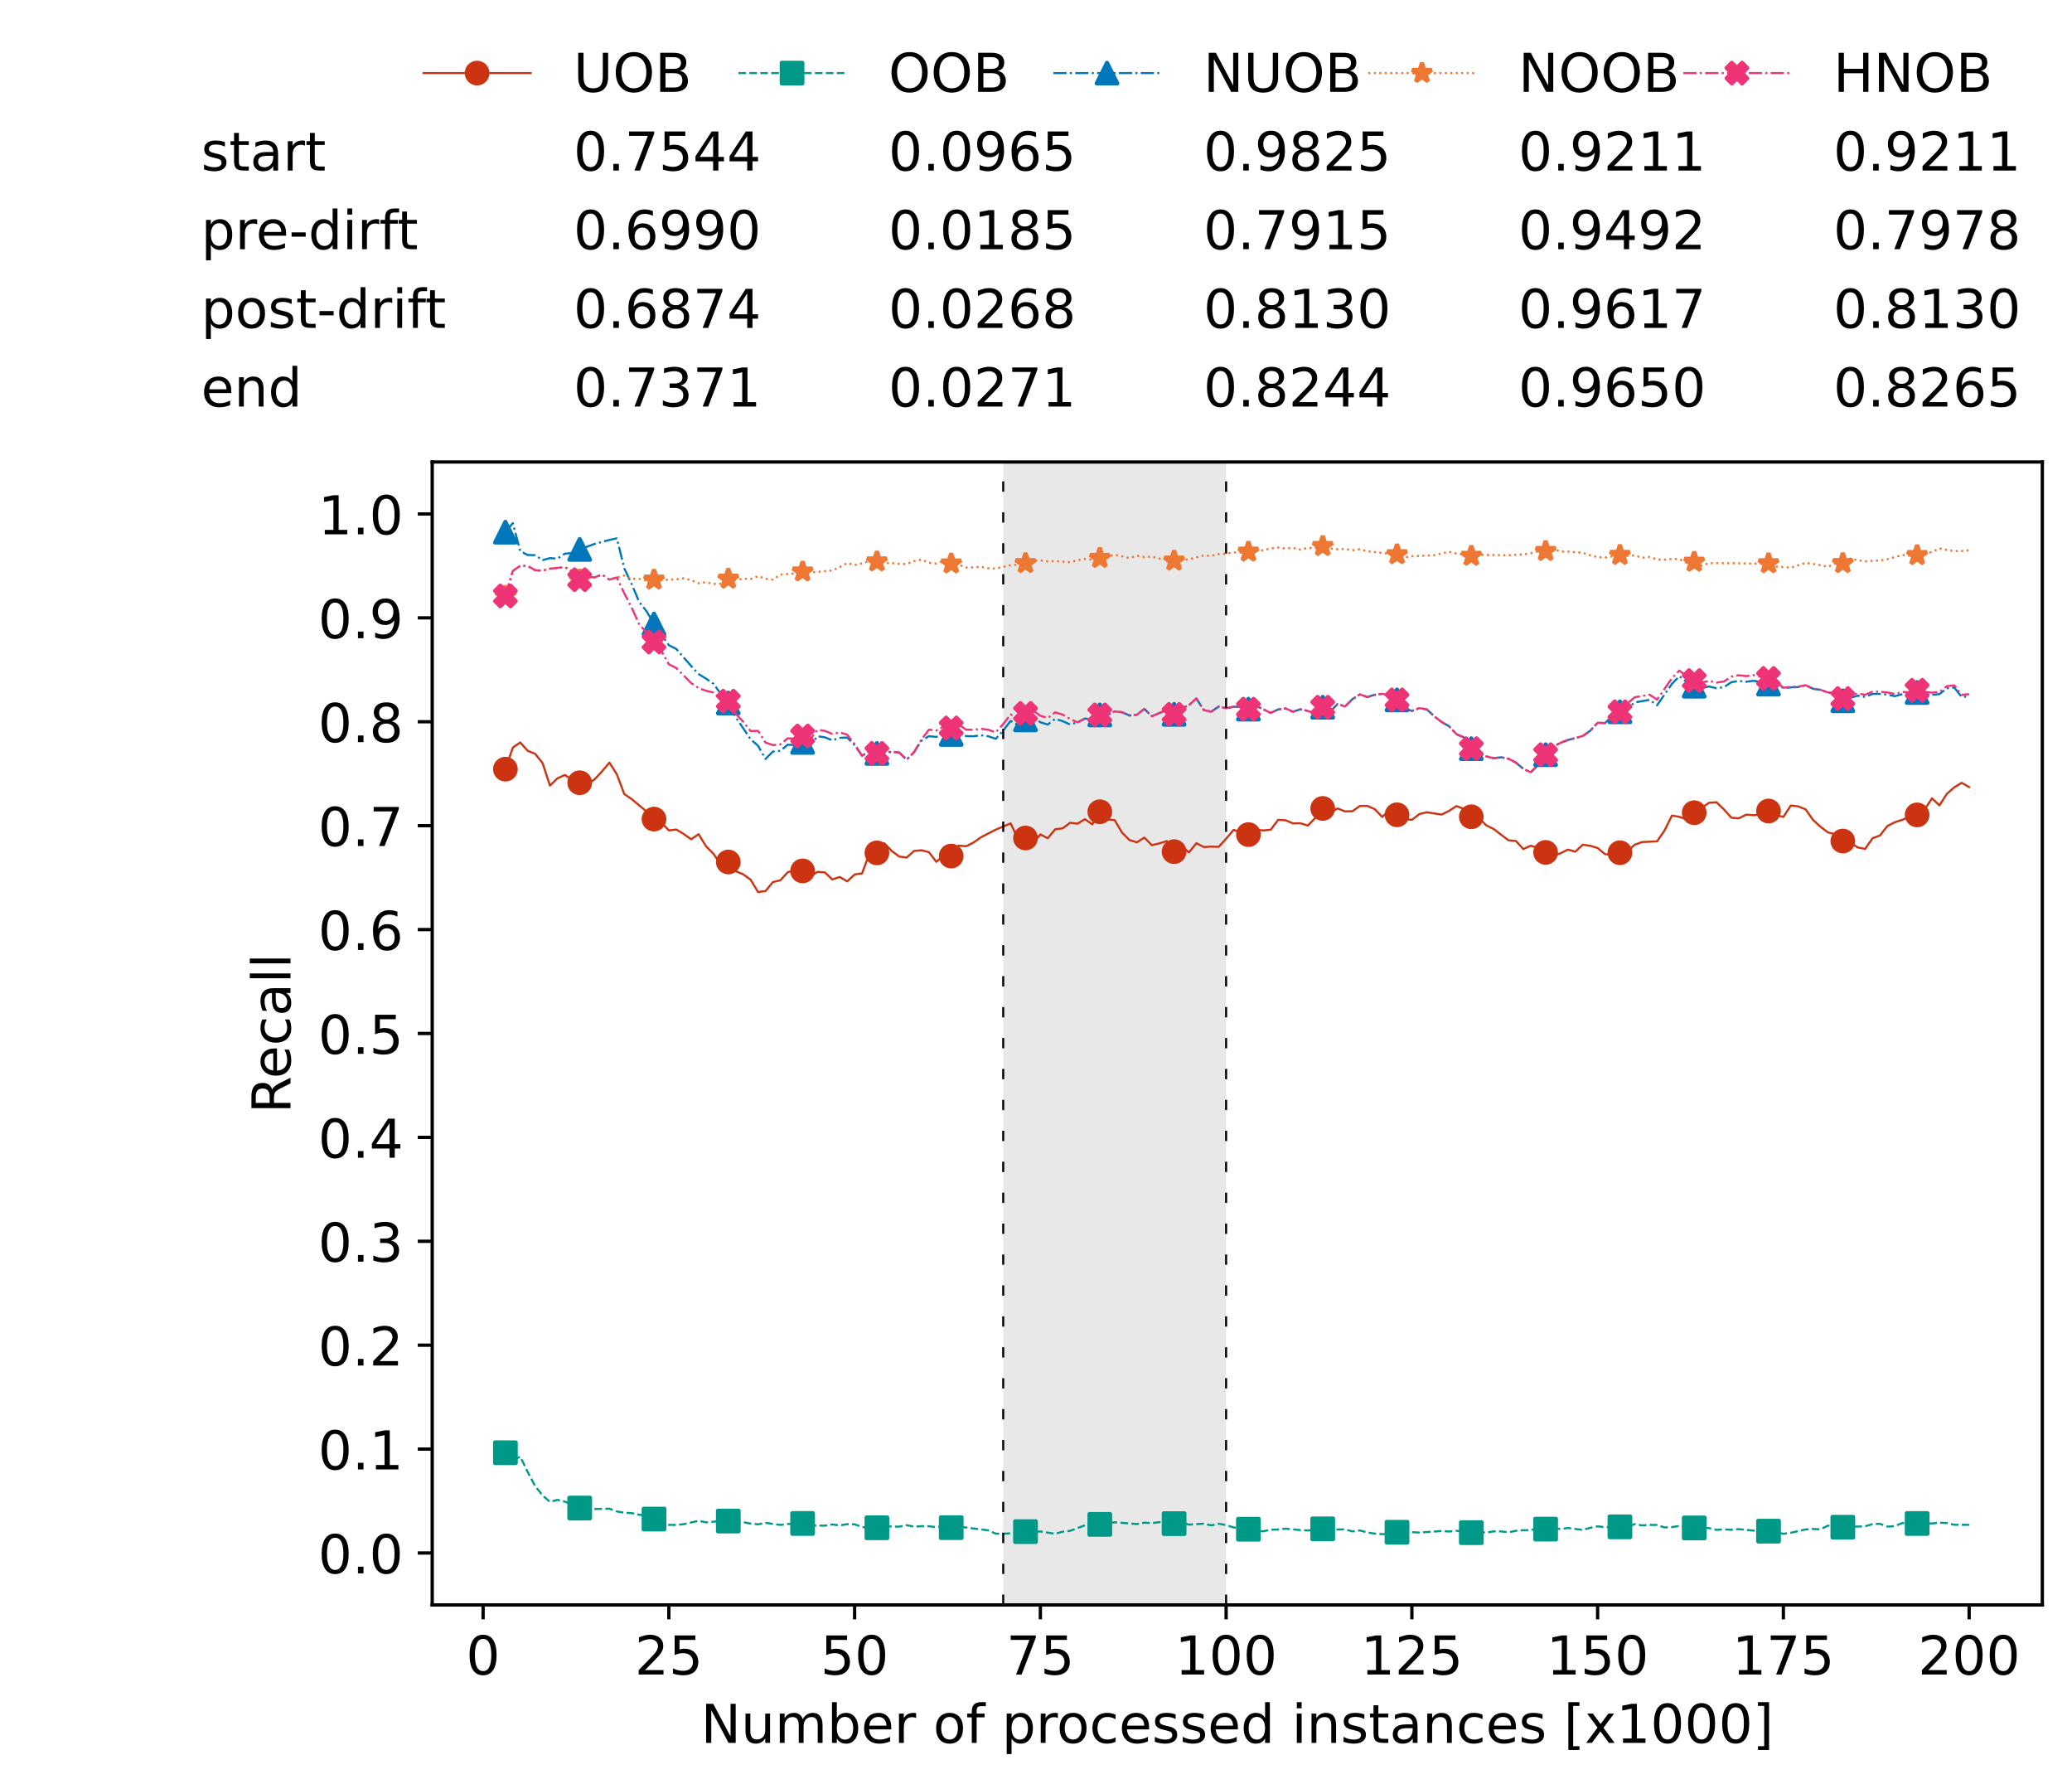 <?xml version="1.0" encoding="utf-8" standalone="no"?>
<!DOCTYPE svg PUBLIC "-//W3C//DTD SVG 1.1//EN"
  "http://www.w3.org/Graphics/SVG/1.1/DTD/svg11.dtd">
<!-- Created with matplotlib (https://matplotlib.org/) -->
<svg height="432.615pt" version="1.1" viewBox="0 0 502.65 432.615" width="502.65pt" xmlns="http://www.w3.org/2000/svg" xmlns:xlink="http://www.w3.org/1999/xlink">
 <defs>
  <style type="text/css">*{stroke-linecap:butt;stroke-linejoin:round;}</style>
 </defs>
 <g id="figure_1">
  <g id="patch_1">
   <path d="M 0 432.615 
L 502.65 432.615 
L 502.65 0 
L 0 0 
z
" style="fill:#ffffff;"/>
  </g>
  <g id="axes_1">
   <g id="patch_2">
    <path d="M 104.85 389.252 
L 495.45 389.252 
L 495.45 112.052 
L 104.85 112.052 
z
" style="fill:#ffffff;"/>
   </g>
   <g id="patch_3">
    <path clip-path="url(#p8a7bcf5338)" d="M 297.446 389.252 
L 297.446 112.052 
L 243.372 112.052 
L 243.372 389.252 
z
" style="fill:#d3d3d3;opacity:0.5;"/>
   </g>
   <g id="matplotlib.axis_1">
    <g id="xtick_1">
     <g id="line2d_1">
      <defs>
       <path d="M 0 0 
L 0 3.5 
" id="m18565f73a2" style="stroke:#000000;stroke-width:0.8;"/>
      </defs>
      <g>
       <use style="stroke:#000000;stroke-width:0.8;" x="117.197" xlink:href="#m18565f73a2" y="389.252"/>
      </g>
     </g>
     <g id="text_1">
      <!-- 0 -->
      <g transform="translate(113.061 406.13)scale(0.13 -0.13)">
       <defs>
        <path d="M 31.781 66.406 
Q 24.172 66.406 20.328 58.906 
Q 16.5 51.422 16.5 36.375 
Q 16.5 21.391 20.328 13.891 
Q 24.172 6.391 31.781 6.391 
Q 39.453 6.391 43.281 13.891 
Q 47.125 21.391 47.125 36.375 
Q 47.125 51.422 43.281 58.906 
Q 39.453 66.406 31.781 66.406 
z
M 31.781 74.219 
Q 44.047 74.219 50.516 64.516 
Q 56.984 54.828 56.984 36.375 
Q 56.984 17.969 50.516 8.266 
Q 44.047 -1.422 31.781 -1.422 
Q 19.531 -1.422 13.062 8.266 
Q 6.594 17.969 6.594 36.375 
Q 6.594 54.828 13.062 64.516 
Q 19.531 74.219 31.781 74.219 
z
" id="DejaVuSans-48"/>
       </defs>
       <use xlink:href="#DejaVuSans-48"/>
      </g>
     </g>
    </g>
    <g id="xtick_2">
     <g id="line2d_2">
      <g>
       <use style="stroke:#000000;stroke-width:0.8;" x="162.259" xlink:href="#m18565f73a2" y="389.252"/>
      </g>
     </g>
     <g id="text_2">
      <!-- 25 -->
      <g transform="translate(153.988 406.13)scale(0.13 -0.13)">
       <defs>
        <path d="M 19.188 8.297 
L 53.609 8.297 
L 53.609 0 
L 7.328 0 
L 7.328 8.297 
Q 12.938 14.109 22.625 23.891 
Q 32.328 33.688 34.812 36.531 
Q 39.547 41.844 41.422 45.531 
Q 43.312 49.219 43.312 52.781 
Q 43.312 58.594 39.234 62.25 
Q 35.156 65.922 28.609 65.922 
Q 23.969 65.922 18.812 64.312 
Q 13.672 62.703 7.812 59.422 
L 7.812 69.391 
Q 13.766 71.781 18.938 73 
Q 24.125 74.219 28.422 74.219 
Q 39.75 74.219 46.484 68.547 
Q 53.219 62.891 53.219 53.422 
Q 53.219 48.922 51.531 44.891 
Q 49.859 40.875 45.406 35.406 
Q 44.188 33.984 37.641 27.219 
Q 31.109 20.453 19.188 8.297 
z
" id="DejaVuSans-50"/>
        <path d="M 10.797 72.906 
L 49.516 72.906 
L 49.516 64.594 
L 19.828 64.594 
L 19.828 46.734 
Q 21.969 47.469 24.109 47.828 
Q 26.266 48.188 28.422 48.188 
Q 40.625 48.188 47.75 41.5 
Q 54.891 34.812 54.891 23.391 
Q 54.891 11.625 47.562 5.094 
Q 40.234 -1.422 26.906 -1.422 
Q 22.312 -1.422 17.547 -0.641 
Q 12.797 0.141 7.719 1.703 
L 7.719 11.625 
Q 12.109 9.234 16.797 8.062 
Q 21.484 6.891 26.703 6.891 
Q 35.156 6.891 40.078 11.328 
Q 45.016 15.766 45.016 23.391 
Q 45.016 31 40.078 35.438 
Q 35.156 39.891 26.703 39.891 
Q 22.75 39.891 18.812 39.016 
Q 14.891 38.141 10.797 36.281 
z
" id="DejaVuSans-53"/>
       </defs>
       <use xlink:href="#DejaVuSans-50"/>
       <use x="63.623" xlink:href="#DejaVuSans-53"/>
      </g>
     </g>
    </g>
    <g id="xtick_3">
     <g id="line2d_3">
      <g>
       <use style="stroke:#000000;stroke-width:0.8;" x="207.322" xlink:href="#m18565f73a2" y="389.252"/>
      </g>
     </g>
     <g id="text_3">
      <!-- 50 -->
      <g transform="translate(199.05 406.13)scale(0.13 -0.13)">
       <use xlink:href="#DejaVuSans-53"/>
       <use x="63.623" xlink:href="#DejaVuSans-48"/>
      </g>
     </g>
    </g>
    <g id="xtick_4">
     <g id="line2d_4">
      <g>
       <use style="stroke:#000000;stroke-width:0.8;" x="252.384" xlink:href="#m18565f73a2" y="389.252"/>
      </g>
     </g>
     <g id="text_4">
      <!-- 75 -->
      <g transform="translate(244.113 406.13)scale(0.13 -0.13)">
       <defs>
        <path d="M 8.203 72.906 
L 55.078 72.906 
L 55.078 68.703 
L 28.609 0 
L 18.312 0 
L 43.219 64.594 
L 8.203 64.594 
z
" id="DejaVuSans-55"/>
       </defs>
       <use xlink:href="#DejaVuSans-55"/>
       <use x="63.623" xlink:href="#DejaVuSans-53"/>
      </g>
     </g>
    </g>
    <g id="xtick_5">
     <g id="line2d_5">
      <g>
       <use style="stroke:#000000;stroke-width:0.8;" x="297.446" xlink:href="#m18565f73a2" y="389.252"/>
      </g>
     </g>
     <g id="text_5">
      <!-- 100 -->
      <g transform="translate(285.039 406.13)scale(0.13 -0.13)">
       <defs>
        <path d="M 12.406 8.297 
L 28.516 8.297 
L 28.516 63.922 
L 10.984 60.406 
L 10.984 69.391 
L 28.422 72.906 
L 38.281 72.906 
L 38.281 8.297 
L 54.391 8.297 
L 54.391 0 
L 12.406 0 
z
" id="DejaVuSans-49"/>
       </defs>
       <use xlink:href="#DejaVuSans-49"/>
       <use x="63.623" xlink:href="#DejaVuSans-48"/>
       <use x="127.246" xlink:href="#DejaVuSans-48"/>
      </g>
     </g>
    </g>
    <g id="xtick_6">
     <g id="line2d_6">
      <g>
       <use style="stroke:#000000;stroke-width:0.8;" x="342.509" xlink:href="#m18565f73a2" y="389.252"/>
      </g>
     </g>
     <g id="text_6">
      <!-- 125 -->
      <g transform="translate(330.102 406.13)scale(0.13 -0.13)">
       <use xlink:href="#DejaVuSans-49"/>
       <use x="63.623" xlink:href="#DejaVuSans-50"/>
       <use x="127.246" xlink:href="#DejaVuSans-53"/>
      </g>
     </g>
    </g>
    <g id="xtick_7">
     <g id="line2d_7">
      <g>
       <use style="stroke:#000000;stroke-width:0.8;" x="387.571" xlink:href="#m18565f73a2" y="389.252"/>
      </g>
     </g>
     <g id="text_7">
      <!-- 150 -->
      <g transform="translate(375.164 406.13)scale(0.13 -0.13)">
       <use xlink:href="#DejaVuSans-49"/>
       <use x="63.623" xlink:href="#DejaVuSans-53"/>
       <use x="127.246" xlink:href="#DejaVuSans-48"/>
      </g>
     </g>
    </g>
    <g id="xtick_8">
     <g id="line2d_8">
      <g>
       <use style="stroke:#000000;stroke-width:0.8;" x="432.633" xlink:href="#m18565f73a2" y="389.252"/>
      </g>
     </g>
     <g id="text_8">
      <!-- 175 -->
      <g transform="translate(420.226 406.13)scale(0.13 -0.13)">
       <use xlink:href="#DejaVuSans-49"/>
       <use x="63.623" xlink:href="#DejaVuSans-55"/>
       <use x="127.246" xlink:href="#DejaVuSans-53"/>
      </g>
     </g>
    </g>
    <g id="xtick_9">
     <g id="line2d_9">
      <g>
       <use style="stroke:#000000;stroke-width:0.8;" x="477.695" xlink:href="#m18565f73a2" y="389.252"/>
      </g>
     </g>
     <g id="text_9">
      <!-- 200 -->
      <g transform="translate(465.289 406.13)scale(0.13 -0.13)">
       <use xlink:href="#DejaVuSans-50"/>
       <use x="63.623" xlink:href="#DejaVuSans-48"/>
       <use x="127.246" xlink:href="#DejaVuSans-48"/>
      </g>
     </g>
    </g>
    <g id="text_10">
     <!-- Number of processed instances [x1000] -->
     <g transform="translate(170.025 422.711)scale(0.13 -0.13)">
      <defs>
       <path d="M 9.812 72.906 
L 23.094 72.906 
L 55.422 11.922 
L 55.422 72.906 
L 64.984 72.906 
L 64.984 0 
L 51.703 0 
L 19.391 60.984 
L 19.391 0 
L 9.812 0 
z
" id="DejaVuSans-78"/>
       <path d="M 8.5 21.578 
L 8.5 54.688 
L 17.484 54.688 
L 17.484 21.922 
Q 17.484 14.156 20.5 10.266 
Q 23.531 6.391 29.594 6.391 
Q 36.859 6.391 41.078 11.031 
Q 45.312 15.672 45.312 23.688 
L 45.312 54.688 
L 54.297 54.688 
L 54.297 0 
L 45.312 0 
L 45.312 8.406 
Q 42.047 3.422 37.719 1 
Q 33.406 -1.422 27.688 -1.422 
Q 18.266 -1.422 13.375 4.438 
Q 8.5 10.297 8.5 21.578 
z
M 31.109 56 
z
" id="DejaVuSans-117"/>
       <path d="M 52 44.188 
Q 55.375 50.25 60.062 53.125 
Q 64.75 56 71.094 56 
Q 79.641 56 84.281 50.016 
Q 88.922 44.047 88.922 33.016 
L 88.922 0 
L 79.891 0 
L 79.891 32.719 
Q 79.891 40.578 77.094 44.375 
Q 74.312 48.188 68.609 48.188 
Q 61.625 48.188 57.562 43.547 
Q 53.516 38.922 53.516 30.906 
L 53.516 0 
L 44.484 0 
L 44.484 32.719 
Q 44.484 40.625 41.703 44.406 
Q 38.922 48.188 33.109 48.188 
Q 26.219 48.188 22.156 43.531 
Q 18.109 38.875 18.109 30.906 
L 18.109 0 
L 9.078 0 
L 9.078 54.688 
L 18.109 54.688 
L 18.109 46.188 
Q 21.188 51.219 25.484 53.609 
Q 29.781 56 35.688 56 
Q 41.656 56 45.828 52.969 
Q 50 49.953 52 44.188 
z
" id="DejaVuSans-109"/>
       <path d="M 48.688 27.297 
Q 48.688 37.203 44.609 42.844 
Q 40.531 48.484 33.406 48.484 
Q 26.266 48.484 22.188 42.844 
Q 18.109 37.203 18.109 27.297 
Q 18.109 17.391 22.188 11.75 
Q 26.266 6.109 33.406 6.109 
Q 40.531 6.109 44.609 11.75 
Q 48.688 17.391 48.688 27.297 
z
M 18.109 46.391 
Q 20.953 51.266 25.266 53.625 
Q 29.594 56 35.594 56 
Q 45.562 56 51.781 48.094 
Q 58.016 40.188 58.016 27.297 
Q 58.016 14.406 51.781 6.484 
Q 45.562 -1.422 35.594 -1.422 
Q 29.594 -1.422 25.266 0.953 
Q 20.953 3.328 18.109 8.203 
L 18.109 0 
L 9.078 0 
L 9.078 75.984 
L 18.109 75.984 
z
" id="DejaVuSans-98"/>
       <path d="M 56.203 29.594 
L 56.203 25.203 
L 14.891 25.203 
Q 15.484 15.922 20.484 11.062 
Q 25.484 6.203 34.422 6.203 
Q 39.594 6.203 44.453 7.469 
Q 49.312 8.734 54.109 11.281 
L 54.109 2.781 
Q 49.266 0.734 44.188 -0.344 
Q 39.109 -1.422 33.891 -1.422 
Q 20.797 -1.422 13.156 6.188 
Q 5.516 13.812 5.516 26.812 
Q 5.516 40.234 12.766 48.109 
Q 20.016 56 32.328 56 
Q 43.359 56 49.781 48.891 
Q 56.203 41.797 56.203 29.594 
z
M 47.219 32.234 
Q 47.125 39.594 43.094 43.984 
Q 39.062 48.391 32.422 48.391 
Q 24.906 48.391 20.391 44.141 
Q 15.875 39.891 15.188 32.172 
z
" id="DejaVuSans-101"/>
       <path d="M 41.109 46.297 
Q 39.594 47.172 37.812 47.578 
Q 36.031 48 33.891 48 
Q 26.266 48 22.188 43.047 
Q 18.109 38.094 18.109 28.812 
L 18.109 0 
L 9.078 0 
L 9.078 54.688 
L 18.109 54.688 
L 18.109 46.188 
Q 20.953 51.172 25.484 53.578 
Q 30.031 56 36.531 56 
Q 37.453 56 38.578 55.875 
Q 39.703 55.766 41.062 55.516 
z
" id="DejaVuSans-114"/>
       <path id="DejaVuSans-32"/>
       <path d="M 30.609 48.391 
Q 23.391 48.391 19.188 42.75 
Q 14.984 37.109 14.984 27.297 
Q 14.984 17.484 19.156 11.844 
Q 23.344 6.203 30.609 6.203 
Q 37.797 6.203 41.984 11.859 
Q 46.188 17.531 46.188 27.297 
Q 46.188 37.016 41.984 42.703 
Q 37.797 48.391 30.609 48.391 
z
M 30.609 56 
Q 42.328 56 49.016 48.375 
Q 55.719 40.766 55.719 27.297 
Q 55.719 13.875 49.016 6.219 
Q 42.328 -1.422 30.609 -1.422 
Q 18.844 -1.422 12.172 6.219 
Q 5.516 13.875 5.516 27.297 
Q 5.516 40.766 12.172 48.375 
Q 18.844 56 30.609 56 
z
" id="DejaVuSans-111"/>
       <path d="M 37.109 75.984 
L 37.109 68.5 
L 28.516 68.5 
Q 23.688 68.5 21.797 66.547 
Q 19.922 64.594 19.922 59.516 
L 19.922 54.688 
L 34.719 54.688 
L 34.719 47.703 
L 19.922 47.703 
L 19.922 0 
L 10.891 0 
L 10.891 47.703 
L 2.297 47.703 
L 2.297 54.688 
L 10.891 54.688 
L 10.891 58.5 
Q 10.891 67.625 15.141 71.797 
Q 19.391 75.984 28.609 75.984 
z
" id="DejaVuSans-102"/>
       <path d="M 18.109 8.203 
L 18.109 -20.797 
L 9.078 -20.797 
L 9.078 54.688 
L 18.109 54.688 
L 18.109 46.391 
Q 20.953 51.266 25.266 53.625 
Q 29.594 56 35.594 56 
Q 45.562 56 51.781 48.094 
Q 58.016 40.188 58.016 27.297 
Q 58.016 14.406 51.781 6.484 
Q 45.562 -1.422 35.594 -1.422 
Q 29.594 -1.422 25.266 0.953 
Q 20.953 3.328 18.109 8.203 
z
M 48.688 27.297 
Q 48.688 37.203 44.609 42.844 
Q 40.531 48.484 33.406 48.484 
Q 26.266 48.484 22.188 42.844 
Q 18.109 37.203 18.109 27.297 
Q 18.109 17.391 22.188 11.75 
Q 26.266 6.109 33.406 6.109 
Q 40.531 6.109 44.609 11.75 
Q 48.688 17.391 48.688 27.297 
z
" id="DejaVuSans-112"/>
       <path d="M 48.781 52.594 
L 48.781 44.188 
Q 44.969 46.297 41.141 47.344 
Q 37.312 48.391 33.406 48.391 
Q 24.656 48.391 19.812 42.844 
Q 14.984 37.312 14.984 27.297 
Q 14.984 17.281 19.812 11.734 
Q 24.656 6.203 33.406 6.203 
Q 37.312 6.203 41.141 7.25 
Q 44.969 8.297 48.781 10.406 
L 48.781 2.094 
Q 45.016 0.344 40.984 -0.531 
Q 36.969 -1.422 32.422 -1.422 
Q 20.062 -1.422 12.781 6.344 
Q 5.516 14.109 5.516 27.297 
Q 5.516 40.672 12.859 48.328 
Q 20.219 56 33.016 56 
Q 37.156 56 41.109 55.141 
Q 45.062 54.297 48.781 52.594 
z
" id="DejaVuSans-99"/>
       <path d="M 44.281 53.078 
L 44.281 44.578 
Q 40.484 46.531 36.375 47.5 
Q 32.281 48.484 27.875 48.484 
Q 21.188 48.484 17.844 46.438 
Q 14.5 44.391 14.5 40.281 
Q 14.5 37.156 16.891 35.375 
Q 19.281 33.594 26.516 31.984 
L 29.594 31.297 
Q 39.156 29.25 43.188 25.516 
Q 47.219 21.781 47.219 15.094 
Q 47.219 7.469 41.188 3.016 
Q 35.156 -1.422 24.609 -1.422 
Q 20.219 -1.422 15.453 -0.562 
Q 10.688 0.297 5.422 2 
L 5.422 11.281 
Q 10.406 8.688 15.234 7.391 
Q 20.062 6.109 24.812 6.109 
Q 31.156 6.109 34.562 8.281 
Q 37.984 10.453 37.984 14.406 
Q 37.984 18.062 35.516 20.016 
Q 33.062 21.969 24.703 23.781 
L 21.578 24.516 
Q 13.234 26.266 9.516 29.906 
Q 5.812 33.547 5.812 39.891 
Q 5.812 47.609 11.281 51.797 
Q 16.75 56 26.812 56 
Q 31.781 56 36.172 55.266 
Q 40.578 54.547 44.281 53.078 
z
" id="DejaVuSans-115"/>
       <path d="M 45.406 46.391 
L 45.406 75.984 
L 54.391 75.984 
L 54.391 0 
L 45.406 0 
L 45.406 8.203 
Q 42.578 3.328 38.25 0.953 
Q 33.938 -1.422 27.875 -1.422 
Q 17.969 -1.422 11.734 6.484 
Q 5.516 14.406 5.516 27.297 
Q 5.516 40.188 11.734 48.094 
Q 17.969 56 27.875 56 
Q 33.938 56 38.25 53.625 
Q 42.578 51.266 45.406 46.391 
z
M 14.797 27.297 
Q 14.797 17.391 18.875 11.75 
Q 22.953 6.109 30.078 6.109 
Q 37.203 6.109 41.297 11.75 
Q 45.406 17.391 45.406 27.297 
Q 45.406 37.203 41.297 42.844 
Q 37.203 48.484 30.078 48.484 
Q 22.953 48.484 18.875 42.844 
Q 14.797 37.203 14.797 27.297 
z
" id="DejaVuSans-100"/>
       <path d="M 9.422 54.688 
L 18.406 54.688 
L 18.406 0 
L 9.422 0 
z
M 9.422 75.984 
L 18.406 75.984 
L 18.406 64.594 
L 9.422 64.594 
z
" id="DejaVuSans-105"/>
       <path d="M 54.891 33.016 
L 54.891 0 
L 45.906 0 
L 45.906 32.719 
Q 45.906 40.484 42.875 44.328 
Q 39.844 48.188 33.797 48.188 
Q 26.516 48.188 22.312 43.547 
Q 18.109 38.922 18.109 30.906 
L 18.109 0 
L 9.078 0 
L 9.078 54.688 
L 18.109 54.688 
L 18.109 46.188 
Q 21.344 51.125 25.703 53.562 
Q 30.078 56 35.797 56 
Q 45.219 56 50.047 50.172 
Q 54.891 44.344 54.891 33.016 
z
" id="DejaVuSans-110"/>
       <path d="M 18.312 70.219 
L 18.312 54.688 
L 36.812 54.688 
L 36.812 47.703 
L 18.312 47.703 
L 18.312 18.016 
Q 18.312 11.328 20.141 9.422 
Q 21.969 7.516 27.594 7.516 
L 36.812 7.516 
L 36.812 0 
L 27.594 0 
Q 17.188 0 13.234 3.875 
Q 9.281 7.766 9.281 18.016 
L 9.281 47.703 
L 2.688 47.703 
L 2.688 54.688 
L 9.281 54.688 
L 9.281 70.219 
z
" id="DejaVuSans-116"/>
       <path d="M 34.281 27.484 
Q 23.391 27.484 19.188 25 
Q 14.984 22.516 14.984 16.5 
Q 14.984 11.719 18.141 8.906 
Q 21.297 6.109 26.703 6.109 
Q 34.188 6.109 38.703 11.406 
Q 43.219 16.703 43.219 25.484 
L 43.219 27.484 
z
M 52.203 31.203 
L 52.203 0 
L 43.219 0 
L 43.219 8.297 
Q 40.141 3.328 35.547 0.953 
Q 30.953 -1.422 24.312 -1.422 
Q 15.922 -1.422 10.953 3.297 
Q 6 8.016 6 15.922 
Q 6 25.141 12.172 29.828 
Q 18.359 34.516 30.609 34.516 
L 43.219 34.516 
L 43.219 35.406 
Q 43.219 41.609 39.141 45 
Q 35.062 48.391 27.688 48.391 
Q 23 48.391 18.547 47.266 
Q 14.109 46.141 10.016 43.891 
L 10.016 52.203 
Q 14.938 54.109 19.578 55.047 
Q 24.219 56 28.609 56 
Q 40.484 56 46.344 49.844 
Q 52.203 43.703 52.203 31.203 
z
" id="DejaVuSans-97"/>
       <path d="M 8.594 75.984 
L 29.297 75.984 
L 29.297 69 
L 17.578 69 
L 17.578 -6.203 
L 29.297 -6.203 
L 29.297 -13.188 
L 8.594 -13.188 
z
" id="DejaVuSans-91"/>
       <path d="M 54.891 54.688 
L 35.109 28.078 
L 55.906 0 
L 45.312 0 
L 29.391 21.484 
L 13.484 0 
L 2.875 0 
L 24.125 28.609 
L 4.688 54.688 
L 15.281 54.688 
L 29.781 35.203 
L 44.281 54.688 
z
" id="DejaVuSans-120"/>
       <path d="M 30.422 75.984 
L 30.422 -13.188 
L 9.719 -13.188 
L 9.719 -6.203 
L 21.391 -6.203 
L 21.391 69 
L 9.719 69 
L 9.719 75.984 
z
" id="DejaVuSans-93"/>
      </defs>
      <use xlink:href="#DejaVuSans-78"/>
      <use x="74.805" xlink:href="#DejaVuSans-117"/>
      <use x="138.184" xlink:href="#DejaVuSans-109"/>
      <use x="235.596" xlink:href="#DejaVuSans-98"/>
      <use x="299.072" xlink:href="#DejaVuSans-101"/>
      <use x="360.596" xlink:href="#DejaVuSans-114"/>
      <use x="401.709" xlink:href="#DejaVuSans-32"/>
      <use x="433.496" xlink:href="#DejaVuSans-111"/>
      <use x="494.678" xlink:href="#DejaVuSans-102"/>
      <use x="529.883" xlink:href="#DejaVuSans-32"/>
      <use x="561.67" xlink:href="#DejaVuSans-112"/>
      <use x="625.146" xlink:href="#DejaVuSans-114"/>
      <use x="664.01" xlink:href="#DejaVuSans-111"/>
      <use x="725.191" xlink:href="#DejaVuSans-99"/>
      <use x="780.172" xlink:href="#DejaVuSans-101"/>
      <use x="841.695" xlink:href="#DejaVuSans-115"/>
      <use x="893.795" xlink:href="#DejaVuSans-115"/>
      <use x="945.895" xlink:href="#DejaVuSans-101"/>
      <use x="1007.418" xlink:href="#DejaVuSans-100"/>
      <use x="1070.895" xlink:href="#DejaVuSans-32"/>
      <use x="1102.682" xlink:href="#DejaVuSans-105"/>
      <use x="1130.465" xlink:href="#DejaVuSans-110"/>
      <use x="1193.844" xlink:href="#DejaVuSans-115"/>
      <use x="1245.943" xlink:href="#DejaVuSans-116"/>
      <use x="1285.152" xlink:href="#DejaVuSans-97"/>
      <use x="1346.432" xlink:href="#DejaVuSans-110"/>
      <use x="1409.811" xlink:href="#DejaVuSans-99"/>
      <use x="1464.791" xlink:href="#DejaVuSans-101"/>
      <use x="1526.314" xlink:href="#DejaVuSans-115"/>
      <use x="1578.414" xlink:href="#DejaVuSans-32"/>
      <use x="1610.201" xlink:href="#DejaVuSans-91"/>
      <use x="1649.215" xlink:href="#DejaVuSans-120"/>
      <use x="1708.395" xlink:href="#DejaVuSans-49"/>
      <use x="1772.018" xlink:href="#DejaVuSans-48"/>
      <use x="1835.641" xlink:href="#DejaVuSans-48"/>
      <use x="1899.264" xlink:href="#DejaVuSans-48"/>
      <use x="1962.887" xlink:href="#DejaVuSans-93"/>
     </g>
    </g>
   </g>
   <g id="matplotlib.axis_2">
    <g id="ytick_1">
     <g id="line2d_10">
      <defs>
       <path d="M 0 0 
L -3.5 0 
" id="m7e1bd60ae3" style="stroke:#000000;stroke-width:0.8;"/>
      </defs>
      <g>
       <use style="stroke:#000000;stroke-width:0.8;" x="104.85" xlink:href="#m7e1bd60ae3" y="376.652"/>
      </g>
     </g>
     <g id="text_11">
      <!-- 0.0 -->
      <g transform="translate(77.176 381.591)scale(0.13 -0.13)">
       <defs>
        <path d="M 10.688 12.406 
L 21 12.406 
L 21 0 
L 10.688 0 
z
" id="DejaVuSans-46"/>
       </defs>
       <use xlink:href="#DejaVuSans-48"/>
       <use x="63.623" xlink:href="#DejaVuSans-46"/>
       <use x="95.41" xlink:href="#DejaVuSans-48"/>
      </g>
     </g>
    </g>
    <g id="ytick_2">
     <g id="line2d_11">
      <g>
       <use style="stroke:#000000;stroke-width:0.8;" x="104.85" xlink:href="#m7e1bd60ae3" y="351.452"/>
      </g>
     </g>
     <g id="text_12">
      <!-- 0.1 -->
      <g transform="translate(77.176 356.391)scale(0.13 -0.13)">
       <use xlink:href="#DejaVuSans-48"/>
       <use x="63.623" xlink:href="#DejaVuSans-46"/>
       <use x="95.41" xlink:href="#DejaVuSans-49"/>
      </g>
     </g>
    </g>
    <g id="ytick_3">
     <g id="line2d_12">
      <g>
       <use style="stroke:#000000;stroke-width:0.8;" x="104.85" xlink:href="#m7e1bd60ae3" y="326.252"/>
      </g>
     </g>
     <g id="text_13">
      <!-- 0.2 -->
      <g transform="translate(77.176 331.191)scale(0.13 -0.13)">
       <use xlink:href="#DejaVuSans-48"/>
       <use x="63.623" xlink:href="#DejaVuSans-46"/>
       <use x="95.41" xlink:href="#DejaVuSans-50"/>
      </g>
     </g>
    </g>
    <g id="ytick_4">
     <g id="line2d_13">
      <g>
       <use style="stroke:#000000;stroke-width:0.8;" x="104.85" xlink:href="#m7e1bd60ae3" y="301.052"/>
      </g>
     </g>
     <g id="text_14">
      <!-- 0.3 -->
      <g transform="translate(77.176 305.991)scale(0.13 -0.13)">
       <defs>
        <path d="M 40.578 39.312 
Q 47.656 37.797 51.625 33 
Q 55.609 28.219 55.609 21.188 
Q 55.609 10.406 48.188 4.484 
Q 40.766 -1.422 27.094 -1.422 
Q 22.516 -1.422 17.656 -0.516 
Q 12.797 0.391 7.625 2.203 
L 7.625 11.719 
Q 11.719 9.328 16.594 8.109 
Q 21.484 6.891 26.812 6.891 
Q 36.078 6.891 40.938 10.547 
Q 45.797 14.203 45.797 21.188 
Q 45.797 27.641 41.281 31.266 
Q 36.766 34.906 28.719 34.906 
L 20.219 34.906 
L 20.219 43.016 
L 29.109 43.016 
Q 36.375 43.016 40.234 45.922 
Q 44.094 48.828 44.094 54.297 
Q 44.094 59.906 40.109 62.906 
Q 36.141 65.922 28.719 65.922 
Q 24.656 65.922 20.016 65.031 
Q 15.375 64.156 9.812 62.312 
L 9.812 71.094 
Q 15.438 72.656 20.344 73.438 
Q 25.25 74.219 29.594 74.219 
Q 40.828 74.219 47.359 69.109 
Q 53.906 64.016 53.906 55.328 
Q 53.906 49.266 50.438 45.094 
Q 46.969 40.922 40.578 39.312 
z
" id="DejaVuSans-51"/>
       </defs>
       <use xlink:href="#DejaVuSans-48"/>
       <use x="63.623" xlink:href="#DejaVuSans-46"/>
       <use x="95.41" xlink:href="#DejaVuSans-51"/>
      </g>
     </g>
    </g>
    <g id="ytick_5">
     <g id="line2d_14">
      <g>
       <use style="stroke:#000000;stroke-width:0.8;" x="104.85" xlink:href="#m7e1bd60ae3" y="275.852"/>
      </g>
     </g>
     <g id="text_15">
      <!-- 0.4 -->
      <g transform="translate(77.176 280.791)scale(0.13 -0.13)">
       <defs>
        <path d="M 37.797 64.312 
L 12.891 25.391 
L 37.797 25.391 
z
M 35.203 72.906 
L 47.609 72.906 
L 47.609 25.391 
L 58.016 25.391 
L 58.016 17.188 
L 47.609 17.188 
L 47.609 0 
L 37.797 0 
L 37.797 17.188 
L 4.891 17.188 
L 4.891 26.703 
z
" id="DejaVuSans-52"/>
       </defs>
       <use xlink:href="#DejaVuSans-48"/>
       <use x="63.623" xlink:href="#DejaVuSans-46"/>
       <use x="95.41" xlink:href="#DejaVuSans-52"/>
      </g>
     </g>
    </g>
    <g id="ytick_6">
     <g id="line2d_15">
      <g>
       <use style="stroke:#000000;stroke-width:0.8;" x="104.85" xlink:href="#m7e1bd60ae3" y="250.652"/>
      </g>
     </g>
     <g id="text_16">
      <!-- 0.5 -->
      <g transform="translate(77.176 255.591)scale(0.13 -0.13)">
       <use xlink:href="#DejaVuSans-48"/>
       <use x="63.623" xlink:href="#DejaVuSans-46"/>
       <use x="95.41" xlink:href="#DejaVuSans-53"/>
      </g>
     </g>
    </g>
    <g id="ytick_7">
     <g id="line2d_16">
      <g>
       <use style="stroke:#000000;stroke-width:0.8;" x="104.85" xlink:href="#m7e1bd60ae3" y="225.452"/>
      </g>
     </g>
     <g id="text_17">
      <!-- 0.6 -->
      <g transform="translate(77.176 230.391)scale(0.13 -0.13)">
       <defs>
        <path d="M 33.016 40.375 
Q 26.375 40.375 22.484 35.828 
Q 18.609 31.297 18.609 23.391 
Q 18.609 15.531 22.484 10.953 
Q 26.375 6.391 33.016 6.391 
Q 39.656 6.391 43.531 10.953 
Q 47.406 15.531 47.406 23.391 
Q 47.406 31.297 43.531 35.828 
Q 39.656 40.375 33.016 40.375 
z
M 52.594 71.297 
L 52.594 62.312 
Q 48.875 64.062 45.094 64.984 
Q 41.312 65.922 37.594 65.922 
Q 27.828 65.922 22.672 59.328 
Q 17.531 52.734 16.797 39.406 
Q 19.672 43.656 24.016 45.922 
Q 28.375 48.188 33.594 48.188 
Q 44.578 48.188 50.953 41.516 
Q 57.328 34.859 57.328 23.391 
Q 57.328 12.156 50.688 5.359 
Q 44.047 -1.422 33.016 -1.422 
Q 20.359 -1.422 13.672 8.266 
Q 6.984 17.969 6.984 36.375 
Q 6.984 53.656 15.188 63.938 
Q 23.391 74.219 37.203 74.219 
Q 40.922 74.219 44.703 73.484 
Q 48.484 72.75 52.594 71.297 
z
" id="DejaVuSans-54"/>
       </defs>
       <use xlink:href="#DejaVuSans-48"/>
       <use x="63.623" xlink:href="#DejaVuSans-46"/>
       <use x="95.41" xlink:href="#DejaVuSans-54"/>
      </g>
     </g>
    </g>
    <g id="ytick_8">
     <g id="line2d_17">
      <g>
       <use style="stroke:#000000;stroke-width:0.8;" x="104.85" xlink:href="#m7e1bd60ae3" y="200.252"/>
      </g>
     </g>
     <g id="text_18">
      <!-- 0.7 -->
      <g transform="translate(77.176 205.191)scale(0.13 -0.13)">
       <use xlink:href="#DejaVuSans-48"/>
       <use x="63.623" xlink:href="#DejaVuSans-46"/>
       <use x="95.41" xlink:href="#DejaVuSans-55"/>
      </g>
     </g>
    </g>
    <g id="ytick_9">
     <g id="line2d_18">
      <g>
       <use style="stroke:#000000;stroke-width:0.8;" x="104.85" xlink:href="#m7e1bd60ae3" y="175.052"/>
      </g>
     </g>
     <g id="text_19">
      <!-- 0.8 -->
      <g transform="translate(77.176 179.991)scale(0.13 -0.13)">
       <defs>
        <path d="M 31.781 34.625 
Q 24.75 34.625 20.719 30.859 
Q 16.703 27.094 16.703 20.516 
Q 16.703 13.922 20.719 10.156 
Q 24.75 6.391 31.781 6.391 
Q 38.812 6.391 42.859 10.172 
Q 46.922 13.969 46.922 20.516 
Q 46.922 27.094 42.891 30.859 
Q 38.875 34.625 31.781 34.625 
z
M 21.922 38.812 
Q 15.578 40.375 12.031 44.719 
Q 8.5 49.078 8.5 55.328 
Q 8.5 64.062 14.719 69.141 
Q 20.953 74.219 31.781 74.219 
Q 42.672 74.219 48.875 69.141 
Q 55.078 64.062 55.078 55.328 
Q 55.078 49.078 51.531 44.719 
Q 48 40.375 41.703 38.812 
Q 48.828 37.156 52.797 32.312 
Q 56.781 27.484 56.781 20.516 
Q 56.781 9.906 50.312 4.234 
Q 43.844 -1.422 31.781 -1.422 
Q 19.734 -1.422 13.25 4.234 
Q 6.781 9.906 6.781 20.516 
Q 6.781 27.484 10.781 32.312 
Q 14.797 37.156 21.922 38.812 
z
M 18.312 54.391 
Q 18.312 48.734 21.844 45.562 
Q 25.391 42.391 31.781 42.391 
Q 38.141 42.391 41.719 45.562 
Q 45.312 48.734 45.312 54.391 
Q 45.312 60.062 41.719 63.234 
Q 38.141 66.406 31.781 66.406 
Q 25.391 66.406 21.844 63.234 
Q 18.312 60.062 18.312 54.391 
z
" id="DejaVuSans-56"/>
       </defs>
       <use xlink:href="#DejaVuSans-48"/>
       <use x="63.623" xlink:href="#DejaVuSans-46"/>
       <use x="95.41" xlink:href="#DejaVuSans-56"/>
      </g>
     </g>
    </g>
    <g id="ytick_10">
     <g id="line2d_19">
      <g>
       <use style="stroke:#000000;stroke-width:0.8;" x="104.85" xlink:href="#m7e1bd60ae3" y="149.852"/>
      </g>
     </g>
     <g id="text_20">
      <!-- 0.9 -->
      <g transform="translate(77.176 154.791)scale(0.13 -0.13)">
       <defs>
        <path d="M 10.984 1.516 
L 10.984 10.5 
Q 14.703 8.734 18.5 7.812 
Q 22.312 6.891 25.984 6.891 
Q 35.75 6.891 40.891 13.453 
Q 46.047 20.016 46.781 33.406 
Q 43.953 29.203 39.594 26.953 
Q 35.25 24.703 29.984 24.703 
Q 19.047 24.703 12.672 31.312 
Q 6.297 37.938 6.297 49.422 
Q 6.297 60.641 12.938 67.422 
Q 19.578 74.219 30.609 74.219 
Q 43.266 74.219 49.922 64.516 
Q 56.594 54.828 56.594 36.375 
Q 56.594 19.141 48.406 8.859 
Q 40.234 -1.422 26.422 -1.422 
Q 22.703 -1.422 18.891 -0.688 
Q 15.094 0.047 10.984 1.516 
z
M 30.609 32.422 
Q 37.25 32.422 41.125 36.953 
Q 45.016 41.5 45.016 49.422 
Q 45.016 57.281 41.125 61.844 
Q 37.25 66.406 30.609 66.406 
Q 23.969 66.406 20.094 61.844 
Q 16.219 57.281 16.219 49.422 
Q 16.219 41.5 20.094 36.953 
Q 23.969 32.422 30.609 32.422 
z
" id="DejaVuSans-57"/>
       </defs>
       <use xlink:href="#DejaVuSans-48"/>
       <use x="63.623" xlink:href="#DejaVuSans-46"/>
       <use x="95.41" xlink:href="#DejaVuSans-57"/>
      </g>
     </g>
    </g>
    <g id="ytick_11">
     <g id="line2d_20">
      <g>
       <use style="stroke:#000000;stroke-width:0.8;" x="104.85" xlink:href="#m7e1bd60ae3" y="124.652"/>
      </g>
     </g>
     <g id="text_21">
      <!-- 1.0 -->
      <g transform="translate(77.176 129.591)scale(0.13 -0.13)">
       <use xlink:href="#DejaVuSans-49"/>
       <use x="63.623" xlink:href="#DejaVuSans-46"/>
       <use x="95.41" xlink:href="#DejaVuSans-48"/>
      </g>
     </g>
    </g>
    <g id="text_22">
     <!-- Recall -->
     <g transform="translate(70.472 270.044)rotate(-90)scale(0.13 -0.13)">
      <defs>
       <path d="M 44.391 34.188 
Q 47.562 33.109 50.562 29.594 
Q 53.562 26.078 56.594 19.922 
L 66.609 0 
L 56 0 
L 46.688 18.703 
Q 43.062 26.031 39.672 28.422 
Q 36.281 30.812 30.422 30.812 
L 19.672 30.812 
L 19.672 0 
L 9.812 0 
L 9.812 72.906 
L 32.078 72.906 
Q 44.578 72.906 50.734 67.672 
Q 56.891 62.453 56.891 51.906 
Q 56.891 45.016 53.688 40.469 
Q 50.484 35.938 44.391 34.188 
z
M 19.672 64.797 
L 19.672 38.922 
L 32.078 38.922 
Q 39.203 38.922 42.844 42.219 
Q 46.484 45.516 46.484 51.906 
Q 46.484 58.297 42.844 61.547 
Q 39.203 64.797 32.078 64.797 
z
" id="DejaVuSans-82"/>
       <path d="M 9.422 75.984 
L 18.406 75.984 
L 18.406 0 
L 9.422 0 
z
" id="DejaVuSans-108"/>
      </defs>
      <use xlink:href="#DejaVuSans-82"/>
      <use x="64.982" xlink:href="#DejaVuSans-101"/>
      <use x="126.506" xlink:href="#DejaVuSans-99"/>
      <use x="181.486" xlink:href="#DejaVuSans-97"/>
      <use x="242.766" xlink:href="#DejaVuSans-108"/>
      <use x="270.549" xlink:href="#DejaVuSans-108"/>
     </g>
    </g>
   </g>
   <g id="line2d_21"/>
   <g id="line2d_22"/>
   <g id="line2d_23"/>
   <g id="line2d_24"/>
   <g id="line2d_25"/>
   <g id="line2d_26">
    <path clip-path="url(#p8a7bcf5338)" d="M 122.605 186.547 
L 124.407 181.313 
L 126.21 180.066 
L 128.012 182.095 
L 129.815 182.825 
L 131.617 185.061 
L 133.419 190.534 
L 135.222 188.775 
L 137.024 187.957 
L 138.827 189.16 
L 140.629 189.841 
L 142.432 190.195 
L 144.234 189.03 
L 146.037 187.091 
L 147.839 184.959 
L 149.642 187.805 
L 151.444 192.581 
L 153.247 193.818 
L 156.852 196.823 
L 158.654 198.659 
L 160.457 199.471 
L 162.259 201.406 
L 164.062 201.187 
L 165.864 202.262 
L 167.667 203.556 
L 169.469 202.326 
L 171.272 205.248 
L 173.074 207.072 
L 174.877 209.672 
L 176.679 209.06 
L 178.482 211.292 
L 180.284 212.053 
L 182.087 213.342 
L 183.889 216.345 
L 185.692 216.118 
L 187.494 213.94 
L 189.297 213.499 
L 191.099 211.552 
L 192.902 211.009 
L 194.704 211.224 
L 196.507 212.615 
L 198.309 211.458 
L 200.112 211.587 
L 201.914 213.297 
L 203.717 212.702 
L 205.519 213.771 
L 207.322 212.093 
L 209.124 211.829 
L 210.927 206.996 
L 212.729 206.857 
L 214.532 204.529 
L 216.334 206.39 
L 218.137 207.74 
L 219.939 207.993 
L 221.742 206.39 
L 223.544 206.215 
L 225.347 206.678 
L 227.149 209.026 
L 228.952 207.442 
L 230.754 207.623 
L 232.557 205.079 
L 234.359 205.254 
L 236.162 204.349 
L 237.964 203.072 
L 241.569 201.215 
L 245.174 199.699 
L 246.976 203.507 
L 248.779 203.243 
L 250.581 204.577 
L 252.384 202.378 
L 254.186 203.297 
L 255.989 201.116 
L 257.791 200.902 
L 259.594 199.56 
L 261.396 199.769 
L 263.199 198.682 
L 265.001 199.935 
L 266.804 196.877 
L 268.606 198.729 
L 270.409 198.909 
L 272.211 201.958 
L 274.014 203.751 
L 275.816 204.289 
L 277.619 203.145 
L 279.421 204.987 
L 281.224 204.566 
L 283.026 203.996 
L 284.829 206.554 
L 286.631 205.213 
L 288.434 206.735 
L 290.236 204.495 
L 292.039 205.445 
L 293.841 205.318 
L 295.644 205.395 
L 297.446 203.423 
L 299.249 201.284 
L 301.051 201.791 
L 302.854 202.42 
L 304.656 201.253 
L 306.459 201.402 
L 308.261 201.238 
L 310.064 198.847 
L 311.866 198.941 
L 313.669 199.702 
L 315.471 199.668 
L 317.274 200.227 
L 319.076 198.373 
L 320.879 196.075 
L 322.681 197.089 
L 324.484 196.072 
L 326.286 196.792 
L 328.089 196.752 
L 329.891 195.481 
L 331.694 195.464 
L 333.496 196.239 
L 335.299 198.131 
L 337.101 196.521 
L 340.706 198.622 
L 342.509 198.847 
L 344.311 197.444 
L 346.114 197.002 
L 349.719 197.564 
L 351.521 196.67 
L 353.324 195.498 
L 355.126 196.182 
L 356.928 198.1 
L 358.731 198.321 
L 360.533 200.16 
L 362.336 201.055 
L 365.941 203.797 
L 367.743 203.969 
L 369.546 205.921 
L 371.348 205.11 
L 373.151 205.715 
L 374.953 206.735 
L 376.756 207.591 
L 378.558 206.954 
L 380.361 206.06 
L 382.163 206.559 
L 383.966 204.879 
L 385.768 205.127 
L 387.571 205.676 
L 389.373 207.174 
L 391.176 207.303 
L 392.978 206.819 
L 394.781 206.456 
L 396.583 204.86 
L 398.386 204.222 
L 401.991 204.059 
L 403.793 201.435 
L 405.596 197.806 
L 407.398 198.111 
L 409.201 198.733 
L 411.003 197.105 
L 414.608 194.707 
L 416.411 194.573 
L 418.213 196.315 
L 420.016 198.326 
L 421.818 198.472 
L 423.621 197.581 
L 425.423 197.716 
L 427.226 197.531 
L 429.028 196.698 
L 430.831 197.661 
L 432.633 198.132 
L 434.436 195.361 
L 436.238 195.574 
L 438.041 196.313 
L 439.843 198.879 
L 441.646 200.52 
L 443.448 201.891 
L 445.251 202.324 
L 447.053 203.981 
L 448.856 204.382 
L 450.658 205.528 
L 452.461 205.888 
L 454.263 203.309 
L 456.066 202.628 
L 457.868 200.338 
L 459.671 199.419 
L 461.473 198.834 
L 463.276 198.063 
L 465.078 197.64 
L 466.881 196.381 
L 468.683 193.62 
L 470.485 195.327 
L 472.288 192.545 
L 474.09 190.953 
L 475.893 189.856 
L 477.695 190.899 
L 477.695 190.899 
" style="fill:none;stroke:#cc3311;stroke-linecap:square;stroke-width:0.5;"/>
    <defs>
     <path d="M 0 2.5 
C 0.663 2.5 1.299 2.237 1.768 1.768 
C 2.237 1.299 2.5 0.663 2.5 0 
C 2.5 -0.663 2.237 -1.299 1.768 -1.768 
C 1.299 -2.237 0.663 -2.5 0 -2.5 
C -0.663 -2.5 -1.299 -2.237 -1.768 -1.768 
C -2.237 -1.299 -2.5 -0.663 -2.5 0 
C -2.5 0.663 -2.237 1.299 -1.768 1.768 
C -1.299 2.237 -0.663 2.5 0 2.5 
z
" id="mc7cac64c0d" style="stroke:#cc3311;"/>
    </defs>
    <g clip-path="url(#p8a7bcf5338)">
     <use style="fill:#cc3311;stroke:#cc3311;" x="122.605" xlink:href="#mc7cac64c0d" y="186.547"/>
     <use style="fill:#cc3311;stroke:#cc3311;" x="140.629" xlink:href="#mc7cac64c0d" y="189.841"/>
     <use style="fill:#cc3311;stroke:#cc3311;" x="158.654" xlink:href="#mc7cac64c0d" y="198.659"/>
     <use style="fill:#cc3311;stroke:#cc3311;" x="176.679" xlink:href="#mc7cac64c0d" y="209.06"/>
     <use style="fill:#cc3311;stroke:#cc3311;" x="194.704" xlink:href="#mc7cac64c0d" y="211.224"/>
     <use style="fill:#cc3311;stroke:#cc3311;" x="212.729" xlink:href="#mc7cac64c0d" y="206.857"/>
     <use style="fill:#cc3311;stroke:#cc3311;" x="230.754" xlink:href="#mc7cac64c0d" y="207.623"/>
     <use style="fill:#cc3311;stroke:#cc3311;" x="248.779" xlink:href="#mc7cac64c0d" y="203.243"/>
     <use style="fill:#cc3311;stroke:#cc3311;" x="266.804" xlink:href="#mc7cac64c0d" y="196.877"/>
     <use style="fill:#cc3311;stroke:#cc3311;" x="284.829" xlink:href="#mc7cac64c0d" y="206.554"/>
     <use style="fill:#cc3311;stroke:#cc3311;" x="302.854" xlink:href="#mc7cac64c0d" y="202.42"/>
     <use style="fill:#cc3311;stroke:#cc3311;" x="320.879" xlink:href="#mc7cac64c0d" y="196.075"/>
     <use style="fill:#cc3311;stroke:#cc3311;" x="338.904" xlink:href="#mc7cac64c0d" y="197.616"/>
     <use style="fill:#cc3311;stroke:#cc3311;" x="356.928" xlink:href="#mc7cac64c0d" y="198.1"/>
     <use style="fill:#cc3311;stroke:#cc3311;" x="374.953" xlink:href="#mc7cac64c0d" y="206.735"/>
     <use style="fill:#cc3311;stroke:#cc3311;" x="392.978" xlink:href="#mc7cac64c0d" y="206.819"/>
     <use style="fill:#cc3311;stroke:#cc3311;" x="411.003" xlink:href="#mc7cac64c0d" y="197.105"/>
     <use style="fill:#cc3311;stroke:#cc3311;" x="429.028" xlink:href="#mc7cac64c0d" y="196.698"/>
     <use style="fill:#cc3311;stroke:#cc3311;" x="447.053" xlink:href="#mc7cac64c0d" y="203.981"/>
     <use style="fill:#cc3311;stroke:#cc3311;" x="465.078" xlink:href="#mc7cac64c0d" y="197.64"/>
    </g>
   </g>
   <g id="line2d_27"/>
   <g id="line2d_28"/>
   <g id="line2d_29"/>
   <g id="line2d_30"/>
   <g id="line2d_31">
    <path clip-path="url(#p8a7bcf5338)" d="M 122.605 352.336 
L 124.407 354.208 
L 126.21 353.289 
L 128.012 357.012 
L 129.815 360.431 
L 131.617 362.657 
L 133.419 364.285 
L 135.222 363.77 
L 137.024 364.193 
L 140.629 365.752 
L 142.432 365.803 
L 144.234 365.991 
L 147.839 365.911 
L 149.642 366.582 
L 151.444 366.887 
L 153.247 366.987 
L 155.049 367.375 
L 156.852 367.622 
L 158.654 368.427 
L 160.457 368.988 
L 162.259 369.819 
L 164.062 369.857 
L 165.864 369.666 
L 169.469 368.851 
L 171.272 369.225 
L 174.877 368.903 
L 176.679 368.901 
L 178.482 369.283 
L 180.284 369.178 
L 182.087 369.517 
L 183.889 369.704 
L 185.692 369.334 
L 189.297 369.845 
L 191.099 369.616 
L 194.704 369.498 
L 196.507 369.965 
L 200.112 370.027 
L 201.914 369.73 
L 203.717 369.968 
L 205.519 369.666 
L 207.322 369.706 
L 209.124 370.336 
L 210.927 370.632 
L 212.729 370.543 
L 214.532 370.113 
L 216.334 370.253 
L 218.137 370.261 
L 219.939 369.904 
L 221.742 370.274 
L 223.544 370.15 
L 225.347 370.17 
L 227.149 370.384 
L 228.952 370.086 
L 230.754 370.506 
L 232.557 370.244 
L 239.767 371.17 
L 241.569 371.966 
L 243.372 371.987 
L 245.174 371.875 
L 246.976 371.574 
L 248.779 371.47 
L 250.581 371.523 
L 252.384 371.438 
L 255.989 371.997 
L 257.791 371.478 
L 259.594 371.282 
L 263.199 369.95 
L 265.001 370.22 
L 266.804 369.716 
L 270.409 369.204 
L 275.816 369.636 
L 277.619 369.296 
L 279.421 369.418 
L 281.224 369.177 
L 284.829 369.537 
L 286.631 369.298 
L 288.434 369.769 
L 292.039 369.552 
L 293.841 369.956 
L 295.644 369.556 
L 297.446 369.889 
L 299.249 370.451 
L 302.854 370.89 
L 304.656 371.24 
L 306.459 371.389 
L 308.261 370.999 
L 310.064 370.967 
L 311.866 370.75 
L 315.471 371.111 
L 317.274 371.187 
L 319.076 371.082 
L 320.879 370.804 
L 322.681 371.223 
L 324.484 370.958 
L 326.286 370.926 
L 328.089 371.415 
L 329.891 371.184 
L 331.694 371.673 
L 333.496 371.957 
L 335.299 372.095 
L 337.101 371.961 
L 338.904 371.627 
L 340.706 371.743 
L 342.509 371.599 
L 344.311 371.696 
L 349.719 371.329 
L 351.521 371.444 
L 353.324 371.254 
L 356.928 371.718 
L 358.731 371.562 
L 360.533 371.715 
L 362.336 371.419 
L 364.138 371.419 
L 365.941 371.641 
L 367.743 371.266 
L 369.546 371.13 
L 371.348 371.132 
L 373.151 370.532 
L 374.953 370.869 
L 376.756 370.579 
L 378.558 370.848 
L 380.361 370.587 
L 383.966 371.06 
L 385.768 370.534 
L 387.571 370.191 
L 389.373 370.386 
L 392.978 370.312 
L 394.781 370.298 
L 396.583 369.647 
L 398.386 369.963 
L 400.188 369.844 
L 401.991 369.846 
L 403.793 370.452 
L 405.596 370.37 
L 407.398 370.09 
L 409.201 370.529 
L 414.608 370.61 
L 416.411 371.049 
L 418.213 370.915 
L 420.016 371.03 
L 421.818 370.87 
L 425.423 371.226 
L 427.226 371.224 
L 430.831 371.579 
L 432.633 371.996 
L 434.436 371.748 
L 438.041 370.944 
L 439.843 370.829 
L 441.646 370.919 
L 443.448 370.009 
L 445.251 370.433 
L 448.856 370.278 
L 452.461 370.195 
L 454.263 369.636 
L 456.066 369.57 
L 457.868 370.259 
L 459.671 370.134 
L 461.473 369.389 
L 463.276 369.52 
L 468.683 369.486 
L 470.485 369.292 
L 472.288 369.39 
L 474.09 369.813 
L 477.695 369.819 
L 477.695 369.819 
" style="fill:none;stroke:#009988;stroke-dasharray:1.85,0.8;stroke-dashoffset:0;stroke-width:0.5;"/>
    <defs>
     <path d="M -2.5 2.5 
L 2.5 2.5 
L 2.5 -2.5 
L -2.5 -2.5 
z
" id="m5a940ffd4c" style="stroke:#009988;stroke-linejoin:miter;"/>
    </defs>
    <g clip-path="url(#p8a7bcf5338)">
     <use style="fill:#009988;stroke:#009988;stroke-linejoin:miter;" x="122.605" xlink:href="#m5a940ffd4c" y="352.336"/>
     <use style="fill:#009988;stroke:#009988;stroke-linejoin:miter;" x="140.629" xlink:href="#m5a940ffd4c" y="365.752"/>
     <use style="fill:#009988;stroke:#009988;stroke-linejoin:miter;" x="158.654" xlink:href="#m5a940ffd4c" y="368.427"/>
     <use style="fill:#009988;stroke:#009988;stroke-linejoin:miter;" x="176.679" xlink:href="#m5a940ffd4c" y="368.901"/>
     <use style="fill:#009988;stroke:#009988;stroke-linejoin:miter;" x="194.704" xlink:href="#m5a940ffd4c" y="369.498"/>
     <use style="fill:#009988;stroke:#009988;stroke-linejoin:miter;" x="212.729" xlink:href="#m5a940ffd4c" y="370.543"/>
     <use style="fill:#009988;stroke:#009988;stroke-linejoin:miter;" x="230.754" xlink:href="#m5a940ffd4c" y="370.506"/>
     <use style="fill:#009988;stroke:#009988;stroke-linejoin:miter;" x="248.779" xlink:href="#m5a940ffd4c" y="371.47"/>
     <use style="fill:#009988;stroke:#009988;stroke-linejoin:miter;" x="266.804" xlink:href="#m5a940ffd4c" y="369.716"/>
     <use style="fill:#009988;stroke:#009988;stroke-linejoin:miter;" x="284.829" xlink:href="#m5a940ffd4c" y="369.537"/>
     <use style="fill:#009988;stroke:#009988;stroke-linejoin:miter;" x="302.854" xlink:href="#m5a940ffd4c" y="370.89"/>
     <use style="fill:#009988;stroke:#009988;stroke-linejoin:miter;" x="320.879" xlink:href="#m5a940ffd4c" y="370.804"/>
     <use style="fill:#009988;stroke:#009988;stroke-linejoin:miter;" x="338.904" xlink:href="#m5a940ffd4c" y="371.627"/>
     <use style="fill:#009988;stroke:#009988;stroke-linejoin:miter;" x="356.928" xlink:href="#m5a940ffd4c" y="371.718"/>
     <use style="fill:#009988;stroke:#009988;stroke-linejoin:miter;" x="374.953" xlink:href="#m5a940ffd4c" y="370.869"/>
     <use style="fill:#009988;stroke:#009988;stroke-linejoin:miter;" x="392.978" xlink:href="#m5a940ffd4c" y="370.312"/>
     <use style="fill:#009988;stroke:#009988;stroke-linejoin:miter;" x="411.003" xlink:href="#m5a940ffd4c" y="370.582"/>
     <use style="fill:#009988;stroke:#009988;stroke-linejoin:miter;" x="429.028" xlink:href="#m5a940ffd4c" y="371.354"/>
     <use style="fill:#009988;stroke:#009988;stroke-linejoin:miter;" x="447.053" xlink:href="#m5a940ffd4c" y="370.401"/>
     <use style="fill:#009988;stroke:#009988;stroke-linejoin:miter;" x="465.078" xlink:href="#m5a940ffd4c" y="369.502"/>
    </g>
   </g>
   <g id="line2d_32"/>
   <g id="line2d_33"/>
   <g id="line2d_34"/>
   <g id="line2d_35"/>
   <g id="line2d_36">
    <path clip-path="url(#p8a7bcf5338)" d="M 122.605 129.073 
L 124.407 126.862 
L 126.21 133.685 
L 128.012 134.604 
L 129.815 134.65 
L 131.617 135.847 
L 133.419 135.361 
L 135.222 135.494 
L 137.024 134.29 
L 138.827 134.105 
L 140.629 133.246 
L 144.234 131.924 
L 147.839 130.954 
L 149.642 130.56 
L 151.444 137.84 
L 153.247 141.676 
L 155.049 145.965 
L 156.852 148.266 
L 158.654 151.332 
L 162.259 156.488 
L 164.062 157.395 
L 167.667 161.527 
L 169.469 163.484 
L 171.272 164.583 
L 173.074 165.843 
L 174.877 168.298 
L 176.679 170.507 
L 178.482 173.955 
L 182.087 179.278 
L 183.889 180.868 
L 185.692 184.08 
L 187.494 182.277 
L 189.297 182.102 
L 191.099 180.613 
L 192.902 180.722 
L 194.704 180.06 
L 196.507 180.942 
L 198.309 178.565 
L 200.112 178.822 
L 201.914 179.555 
L 203.717 178.961 
L 205.519 178.869 
L 207.322 180.742 
L 209.124 183.286 
L 210.927 182.194 
L 212.729 182.725 
L 214.532 182.426 
L 216.334 182.37 
L 218.137 182.503 
L 219.939 184.244 
L 221.742 182.417 
L 223.544 179.608 
L 225.347 178.544 
L 227.149 178.745 
L 228.952 177.764 
L 230.754 178.127 
L 232.557 177.303 
L 234.359 178.545 
L 236.162 178.563 
L 237.964 178.332 
L 239.767 178.57 
L 241.569 179.189 
L 243.372 177.187 
L 245.174 174.845 
L 246.976 175.831 
L 248.779 174.6 
L 250.581 173.868 
L 252.384 175.172 
L 254.186 175.724 
L 255.989 174.341 
L 257.791 174.905 
L 259.594 175.703 
L 261.396 175.2 
L 263.199 174.271 
L 265.001 174.484 
L 266.804 173.387 
L 268.606 173.445 
L 270.409 172.538 
L 272.211 172.741 
L 274.014 173.535 
L 275.816 173.33 
L 277.619 171.932 
L 279.421 173.724 
L 283.026 172.186 
L 284.829 173.25 
L 286.631 171.83 
L 288.434 171.016 
L 290.236 169.413 
L 292.039 172.236 
L 293.841 172.599 
L 295.644 171.37 
L 297.446 171.768 
L 299.249 171.423 
L 301.051 171.414 
L 302.854 171.986 
L 304.656 171.17 
L 308.261 172.901 
L 310.064 172.071 
L 311.866 171.82 
L 313.669 172.623 
L 315.471 172.021 
L 317.274 172.422 
L 319.076 173.148 
L 320.879 171.525 
L 322.681 172.609 
L 324.484 170.745 
L 326.286 171.347 
L 328.089 169.564 
L 329.891 168.408 
L 331.694 169.048 
L 333.496 168.51 
L 335.299 168.269 
L 337.101 168.719 
L 338.904 169.75 
L 340.706 171.806 
L 342.509 172.416 
L 344.311 171.756 
L 346.114 172.029 
L 347.916 173.709 
L 349.719 175.105 
L 351.521 176.136 
L 353.324 178.061 
L 355.126 178.84 
L 356.928 181.579 
L 358.731 182.647 
L 360.533 183.458 
L 362.336 183.885 
L 364.138 183.671 
L 365.941 184.012 
L 367.743 184.96 
L 369.546 186.482 
L 371.348 187.297 
L 373.151 185.528 
L 374.953 183.038 
L 376.756 181.142 
L 378.558 180.156 
L 380.361 179.481 
L 383.966 178.506 
L 385.768 177.241 
L 387.571 175.294 
L 389.373 175.377 
L 391.176 173.587 
L 392.978 172.633 
L 394.781 171.853 
L 396.583 170.352 
L 400.188 169.736 
L 401.991 171.053 
L 405.596 165.862 
L 407.398 163.998 
L 409.201 165.449 
L 411.003 166.43 
L 412.806 166.896 
L 414.608 166.499 
L 416.411 166.923 
L 418.213 166.655 
L 420.016 165.454 
L 421.818 165.143 
L 423.621 165.347 
L 425.423 165.118 
L 427.226 165.415 
L 429.028 165.912 
L 430.831 165.459 
L 432.633 166.904 
L 434.436 166.708 
L 436.238 166.634 
L 438.041 166.201 
L 439.843 167.048 
L 441.646 167.31 
L 443.448 167.944 
L 445.251 168.232 
L 447.053 169.963 
L 448.856 169.251 
L 450.658 168.734 
L 452.461 169.032 
L 454.263 168.29 
L 456.066 168.291 
L 457.868 168.482 
L 459.671 168.84 
L 461.473 168.363 
L 463.276 168.41 
L 465.078 167.951 
L 466.881 168.325 
L 468.683 168.535 
L 470.485 168.34 
L 472.288 166.946 
L 474.09 166.757 
L 475.893 169.046 
L 477.695 168.901 
L 477.695 168.901 
" style="fill:none;stroke:#0077bb;stroke-dasharray:3.2,0.8,0.5,0.8;stroke-dashoffset:0;stroke-width:0.5;"/>
    <defs>
     <path d="M 0 -2.5 
L -2.5 2.5 
L 2.5 2.5 
z
" id="mebdbf1356c" style="stroke:#0077bb;stroke-linejoin:miter;"/>
    </defs>
    <g clip-path="url(#p8a7bcf5338)">
     <use style="fill:#0077bb;stroke:#0077bb;stroke-linejoin:miter;" x="122.605" xlink:href="#mebdbf1356c" y="129.073"/>
     <use style="fill:#0077bb;stroke:#0077bb;stroke-linejoin:miter;" x="140.629" xlink:href="#mebdbf1356c" y="133.246"/>
     <use style="fill:#0077bb;stroke:#0077bb;stroke-linejoin:miter;" x="158.654" xlink:href="#mebdbf1356c" y="151.332"/>
     <use style="fill:#0077bb;stroke:#0077bb;stroke-linejoin:miter;" x="176.679" xlink:href="#mebdbf1356c" y="170.507"/>
     <use style="fill:#0077bb;stroke:#0077bb;stroke-linejoin:miter;" x="194.704" xlink:href="#mebdbf1356c" y="180.06"/>
     <use style="fill:#0077bb;stroke:#0077bb;stroke-linejoin:miter;" x="212.729" xlink:href="#mebdbf1356c" y="182.725"/>
     <use style="fill:#0077bb;stroke:#0077bb;stroke-linejoin:miter;" x="230.754" xlink:href="#mebdbf1356c" y="178.127"/>
     <use style="fill:#0077bb;stroke:#0077bb;stroke-linejoin:miter;" x="248.779" xlink:href="#mebdbf1356c" y="174.6"/>
     <use style="fill:#0077bb;stroke:#0077bb;stroke-linejoin:miter;" x="266.804" xlink:href="#mebdbf1356c" y="173.387"/>
     <use style="fill:#0077bb;stroke:#0077bb;stroke-linejoin:miter;" x="284.829" xlink:href="#mebdbf1356c" y="173.25"/>
     <use style="fill:#0077bb;stroke:#0077bb;stroke-linejoin:miter;" x="302.854" xlink:href="#mebdbf1356c" y="171.986"/>
     <use style="fill:#0077bb;stroke:#0077bb;stroke-linejoin:miter;" x="320.879" xlink:href="#mebdbf1356c" y="171.525"/>
     <use style="fill:#0077bb;stroke:#0077bb;stroke-linejoin:miter;" x="338.904" xlink:href="#mebdbf1356c" y="169.75"/>
     <use style="fill:#0077bb;stroke:#0077bb;stroke-linejoin:miter;" x="356.928" xlink:href="#mebdbf1356c" y="181.579"/>
     <use style="fill:#0077bb;stroke:#0077bb;stroke-linejoin:miter;" x="374.953" xlink:href="#mebdbf1356c" y="183.038"/>
     <use style="fill:#0077bb;stroke:#0077bb;stroke-linejoin:miter;" x="392.978" xlink:href="#mebdbf1356c" y="172.633"/>
     <use style="fill:#0077bb;stroke:#0077bb;stroke-linejoin:miter;" x="411.003" xlink:href="#mebdbf1356c" y="166.43"/>
     <use style="fill:#0077bb;stroke:#0077bb;stroke-linejoin:miter;" x="429.028" xlink:href="#mebdbf1356c" y="165.912"/>
     <use style="fill:#0077bb;stroke:#0077bb;stroke-linejoin:miter;" x="447.053" xlink:href="#mebdbf1356c" y="169.963"/>
     <use style="fill:#0077bb;stroke:#0077bb;stroke-linejoin:miter;" x="465.078" xlink:href="#mebdbf1356c" y="167.951"/>
    </g>
   </g>
   <g id="line2d_37"/>
   <g id="line2d_38"/>
   <g id="line2d_39"/>
   <g id="line2d_40"/>
   <g id="line2d_41">
    <path clip-path="url(#p8a7bcf5338)" d="M 122.605 144.547 
L 124.407 138.456 
L 126.21 137.215 
L 128.012 137.251 
L 129.815 138.294 
L 131.617 138.407 
L 133.419 137.927 
L 137.024 137.546 
L 138.827 138.595 
L 140.629 140.6 
L 142.432 139.914 
L 144.234 140.032 
L 146.037 139.343 
L 147.839 140.579 
L 151.444 139.581 
L 153.247 140.373 
L 155.049 140.39 
L 156.852 140.798 
L 158.654 140.625 
L 160.457 140.706 
L 164.062 140.51 
L 165.864 140.254 
L 167.667 140.727 
L 169.469 141.443 
L 171.272 141.192 
L 173.074 141.632 
L 174.877 141.547 
L 176.679 140.396 
L 178.482 140.674 
L 180.284 140.359 
L 182.087 140.422 
L 183.889 139.74 
L 185.692 140.35 
L 187.494 140.583 
L 189.297 139.386 
L 192.902 139.055 
L 194.704 138.653 
L 196.507 138.849 
L 201.914 138.362 
L 203.717 137.529 
L 205.519 136.559 
L 207.322 137.044 
L 209.124 136.63 
L 210.927 136.094 
L 212.729 136.211 
L 214.532 136.561 
L 216.334 136.55 
L 218.137 136.763 
L 219.939 136.798 
L 221.742 136.086 
L 223.544 135.736 
L 225.347 136.468 
L 227.149 136.69 
L 228.952 135.962 
L 230.754 136.711 
L 232.557 136.967 
L 234.359 137.622 
L 236.162 137.6 
L 237.964 137.465 
L 239.767 137.821 
L 241.569 137.888 
L 245.174 137.086 
L 246.976 136.949 
L 248.779 136.613 
L 250.581 135.855 
L 252.384 135.93 
L 254.186 136.18 
L 255.989 136.076 
L 259.594 136.366 
L 261.396 135.87 
L 263.199 135.55 
L 265.001 135.771 
L 270.409 134.543 
L 274.014 135.334 
L 275.816 134.764 
L 277.619 135.113 
L 279.421 134.991 
L 281.224 135.473 
L 283.026 135.551 
L 284.829 136.021 
L 286.631 135.891 
L 288.434 135.621 
L 292.039 134.741 
L 293.841 134.814 
L 295.644 134.387 
L 297.446 134.303 
L 299.249 133.977 
L 301.051 134.02 
L 306.459 133.461 
L 308.261 133.008 
L 310.064 132.807 
L 311.866 133.024 
L 313.669 132.879 
L 315.471 133.298 
L 317.274 132.869 
L 319.076 132.963 
L 320.879 132.469 
L 322.681 133.002 
L 324.484 133.213 
L 326.286 133.16 
L 328.089 133.45 
L 329.891 133.219 
L 331.694 133.681 
L 337.101 134.301 
L 338.904 134.47 
L 340.706 135.19 
L 342.509 134.919 
L 347.916 134.661 
L 351.521 133.821 
L 353.324 134.244 
L 355.126 134.491 
L 356.928 134.853 
L 358.731 134.559 
L 365.941 134.674 
L 369.546 134.455 
L 371.348 134.201 
L 373.151 133.717 
L 374.953 133.684 
L 376.756 133.049 
L 378.558 133.782 
L 380.361 133.774 
L 383.966 134.06 
L 385.768 134.695 
L 387.571 135.131 
L 389.373 135.244 
L 392.978 134.634 
L 394.781 134.77 
L 396.583 134.716 
L 398.386 135.291 
L 400.188 135.076 
L 401.991 135.683 
L 403.793 135.744 
L 405.596 135.558 
L 407.398 135.582 
L 409.201 136.542 
L 411.003 136.292 
L 412.806 137.17 
L 414.608 136.576 
L 420.016 136.587 
L 427.226 136.702 
L 429.028 136.657 
L 430.831 137.391 
L 434.436 137.674 
L 438.041 136.504 
L 441.646 137.072 
L 443.448 137.46 
L 445.251 136.687 
L 447.053 136.619 
L 448.856 135.433 
L 450.658 135.878 
L 452.461 136.138 
L 456.066 135.918 
L 457.868 135.61 
L 461.473 134.619 
L 463.276 134.724 
L 465.078 134.671 
L 466.881 134.203 
L 468.683 133.891 
L 470.485 132.997 
L 472.288 133.383 
L 474.09 133.651 
L 475.893 133.642 
L 477.695 133.459 
L 477.695 133.459 
" style="fill:none;stroke:#ee7733;stroke-dasharray:0.5,0.825;stroke-dashoffset:0;stroke-width:0.5;"/>
    <defs>
     <path d="M 0 -2.5 
L -0.561 -0.773 
L -2.378 -0.773 
L -0.908 0.295 
L -1.469 2.023 
L -0 0.955 
L 1.469 2.023 
L 0.908 0.295 
L 2.378 -0.773 
L 0.561 -0.773 
z
" id="m1d8b3418d9" style="stroke:#ee7733;stroke-linejoin:bevel;"/>
    </defs>
    <g clip-path="url(#p8a7bcf5338)">
     <use style="fill:#ee7733;stroke:#ee7733;stroke-linejoin:bevel;" x="122.605" xlink:href="#m1d8b3418d9" y="144.547"/>
     <use style="fill:#ee7733;stroke:#ee7733;stroke-linejoin:bevel;" x="140.629" xlink:href="#m1d8b3418d9" y="140.6"/>
     <use style="fill:#ee7733;stroke:#ee7733;stroke-linejoin:bevel;" x="158.654" xlink:href="#m1d8b3418d9" y="140.625"/>
     <use style="fill:#ee7733;stroke:#ee7733;stroke-linejoin:bevel;" x="176.679" xlink:href="#m1d8b3418d9" y="140.396"/>
     <use style="fill:#ee7733;stroke:#ee7733;stroke-linejoin:bevel;" x="194.704" xlink:href="#m1d8b3418d9" y="138.653"/>
     <use style="fill:#ee7733;stroke:#ee7733;stroke-linejoin:bevel;" x="212.729" xlink:href="#m1d8b3418d9" y="136.211"/>
     <use style="fill:#ee7733;stroke:#ee7733;stroke-linejoin:bevel;" x="230.754" xlink:href="#m1d8b3418d9" y="136.711"/>
     <use style="fill:#ee7733;stroke:#ee7733;stroke-linejoin:bevel;" x="248.779" xlink:href="#m1d8b3418d9" y="136.613"/>
     <use style="fill:#ee7733;stroke:#ee7733;stroke-linejoin:bevel;" x="266.804" xlink:href="#m1d8b3418d9" y="135.358"/>
     <use style="fill:#ee7733;stroke:#ee7733;stroke-linejoin:bevel;" x="284.829" xlink:href="#m1d8b3418d9" y="136.021"/>
     <use style="fill:#ee7733;stroke:#ee7733;stroke-linejoin:bevel;" x="302.854" xlink:href="#m1d8b3418d9" y="133.844"/>
     <use style="fill:#ee7733;stroke:#ee7733;stroke-linejoin:bevel;" x="320.879" xlink:href="#m1d8b3418d9" y="132.469"/>
     <use style="fill:#ee7733;stroke:#ee7733;stroke-linejoin:bevel;" x="338.904" xlink:href="#m1d8b3418d9" y="134.47"/>
     <use style="fill:#ee7733;stroke:#ee7733;stroke-linejoin:bevel;" x="356.928" xlink:href="#m1d8b3418d9" y="134.853"/>
     <use style="fill:#ee7733;stroke:#ee7733;stroke-linejoin:bevel;" x="374.953" xlink:href="#m1d8b3418d9" y="133.684"/>
     <use style="fill:#ee7733;stroke:#ee7733;stroke-linejoin:bevel;" x="392.978" xlink:href="#m1d8b3418d9" y="134.634"/>
     <use style="fill:#ee7733;stroke:#ee7733;stroke-linejoin:bevel;" x="411.003" xlink:href="#m1d8b3418d9" y="136.292"/>
     <use style="fill:#ee7733;stroke:#ee7733;stroke-linejoin:bevel;" x="429.028" xlink:href="#m1d8b3418d9" y="136.657"/>
     <use style="fill:#ee7733;stroke:#ee7733;stroke-linejoin:bevel;" x="447.053" xlink:href="#m1d8b3418d9" y="136.619"/>
     <use style="fill:#ee7733;stroke:#ee7733;stroke-linejoin:bevel;" x="465.078" xlink:href="#m1d8b3418d9" y="134.671"/>
    </g>
   </g>
   <g id="line2d_42"/>
   <g id="line2d_43"/>
   <g id="line2d_44"/>
   <g id="line2d_45"/>
   <g id="line2d_46">
    <path clip-path="url(#p8a7bcf5338)" d="M 122.605 144.547 
L 124.407 138.456 
L 126.21 137.215 
L 128.012 137.251 
L 129.815 138.294 
L 131.617 138.407 
L 133.419 137.927 
L 137.024 137.546 
L 138.827 138.595 
L 140.629 140.6 
L 142.432 139.914 
L 144.234 140.032 
L 146.037 139.343 
L 147.839 140.579 
L 149.642 140.056 
L 151.444 143.899 
L 153.247 147.398 
L 155.049 151.386 
L 156.852 153.416 
L 160.457 157.889 
L 162.259 161.108 
L 164.062 162.016 
L 167.667 165.671 
L 169.469 166.881 
L 171.272 167.53 
L 173.074 167.97 
L 174.877 169.646 
L 176.679 170.054 
L 178.482 173.117 
L 180.284 175.033 
L 182.087 177.314 
L 183.889 177.242 
L 185.692 180.076 
L 187.494 180.719 
L 189.297 180.545 
L 191.099 179.056 
L 192.902 179.165 
L 194.704 178.503 
L 196.507 179.384 
L 198.309 177.007 
L 200.112 177.264 
L 201.914 177.998 
L 203.717 177.641 
L 205.519 178.167 
L 207.322 180.49 
L 209.124 183.286 
L 210.927 182.194 
L 212.729 182.725 
L 214.532 182.426 
L 216.334 182.37 
L 218.137 182.503 
L 219.939 184.244 
L 221.742 182.417 
L 223.544 179.359 
L 225.347 176.968 
L 227.149 177.169 
L 228.952 176.188 
L 230.754 176.551 
L 232.557 175.728 
L 234.359 176.969 
L 236.162 176.987 
L 237.964 176.756 
L 239.767 176.994 
L 241.569 177.613 
L 243.372 175.611 
L 245.174 173.27 
L 246.976 174.256 
L 248.779 173.024 
L 250.581 172.292 
L 252.384 173.596 
L 254.186 174.148 
L 255.989 172.765 
L 257.791 173.329 
L 259.594 174.377 
L 261.396 175.2 
L 263.199 174.271 
L 265.001 174.484 
L 266.804 173.387 
L 268.606 173.445 
L 270.409 172.538 
L 272.211 172.741 
L 274.014 173.535 
L 275.816 173.33 
L 277.619 171.932 
L 279.421 173.724 
L 283.026 172.186 
L 284.829 173.25 
L 286.631 171.83 
L 288.434 171.016 
L 290.236 169.413 
L 292.039 172.236 
L 293.841 172.599 
L 295.644 171.37 
L 297.446 171.768 
L 299.249 171.423 
L 301.051 171.414 
L 302.854 171.986 
L 304.656 171.17 
L 308.261 172.901 
L 310.064 172.071 
L 311.866 171.82 
L 313.669 172.623 
L 315.471 172.021 
L 317.274 172.422 
L 319.076 173.148 
L 320.879 171.525 
L 322.681 172.609 
L 324.484 170.745 
L 326.286 171.347 
L 328.089 169.564 
L 329.891 168.408 
L 331.694 169.048 
L 333.496 168.51 
L 335.299 168.269 
L 337.101 168.719 
L 338.904 169.75 
L 340.706 171.806 
L 342.509 172.416 
L 344.311 171.756 
L 346.114 172.029 
L 347.916 173.709 
L 349.719 175.105 
L 351.521 176.136 
L 353.324 178.061 
L 355.126 178.84 
L 356.928 181.579 
L 358.731 182.647 
L 360.533 183.458 
L 362.336 183.885 
L 364.138 183.671 
L 365.941 184.012 
L 367.743 184.96 
L 369.546 186.482 
L 371.348 187.297 
L 373.151 185.528 
L 374.953 183.038 
L 376.756 181.142 
L 378.558 180.156 
L 380.361 179.481 
L 383.966 178.506 
L 385.768 177.241 
L 387.571 175.294 
L 389.373 175.377 
L 391.176 173.587 
L 392.978 172.633 
L 394.781 170.606 
L 396.583 169.105 
L 400.188 168.489 
L 401.991 169.683 
L 405.596 164.492 
L 407.398 162.629 
L 409.201 164.079 
L 411.003 165.06 
L 412.806 165.526 
L 414.608 165.129 
L 416.411 165.553 
L 418.213 165.285 
L 420.016 164.084 
L 421.818 163.773 
L 423.621 163.977 
L 425.423 163.748 
L 427.226 164.046 
L 429.028 164.542 
L 430.831 165.337 
L 432.633 166.781 
L 434.436 166.585 
L 436.238 166.512 
L 438.041 166.201 
L 439.843 167.048 
L 441.646 167.31 
L 443.448 167.944 
L 445.251 168.232 
L 447.053 169.432 
L 448.856 168.72 
L 450.658 168.204 
L 452.461 168.502 
L 454.263 167.759 
L 456.066 167.761 
L 457.868 167.952 
L 459.671 168.309 
L 461.473 167.832 
L 463.276 167.879 
L 465.078 167.421 
L 466.881 167.794 
L 468.683 168.004 
L 470.485 167.81 
L 472.288 166.415 
L 474.09 166.226 
L 475.893 168.516 
L 477.695 168.37 
L 477.695 168.37 
" style="fill:none;stroke:#ee3377;stroke-dasharray:3.2,0.8,0.5,0.8;stroke-dashoffset:0;stroke-width:0.5;"/>
    <defs>
     <path d="M -1.25 2.5 
L 0 1.25 
L 1.25 2.5 
L 2.5 1.25 
L 1.25 0 
L 2.5 -1.25 
L 1.25 -2.5 
L 0 -1.25 
L -1.25 -2.5 
L -2.5 -1.25 
L -1.25 0 
L -2.5 1.25 
z
" id="m9ae81cb2dc" style="stroke:#ee3377;stroke-linejoin:miter;"/>
    </defs>
    <g clip-path="url(#p8a7bcf5338)">
     <use style="fill:#ee3377;stroke:#ee3377;stroke-linejoin:miter;" x="122.605" xlink:href="#m9ae81cb2dc" y="144.547"/>
     <use style="fill:#ee3377;stroke:#ee3377;stroke-linejoin:miter;" x="140.629" xlink:href="#m9ae81cb2dc" y="140.6"/>
     <use style="fill:#ee3377;stroke:#ee3377;stroke-linejoin:miter;" x="158.654" xlink:href="#m9ae81cb2dc" y="155.708"/>
     <use style="fill:#ee3377;stroke:#ee3377;stroke-linejoin:miter;" x="176.679" xlink:href="#m9ae81cb2dc" y="170.054"/>
     <use style="fill:#ee3377;stroke:#ee3377;stroke-linejoin:miter;" x="194.704" xlink:href="#m9ae81cb2dc" y="178.503"/>
     <use style="fill:#ee3377;stroke:#ee3377;stroke-linejoin:miter;" x="212.729" xlink:href="#m9ae81cb2dc" y="182.725"/>
     <use style="fill:#ee3377;stroke:#ee3377;stroke-linejoin:miter;" x="230.754" xlink:href="#m9ae81cb2dc" y="176.551"/>
     <use style="fill:#ee3377;stroke:#ee3377;stroke-linejoin:miter;" x="248.779" xlink:href="#m9ae81cb2dc" y="173.024"/>
     <use style="fill:#ee3377;stroke:#ee3377;stroke-linejoin:miter;" x="266.804" xlink:href="#m9ae81cb2dc" y="173.387"/>
     <use style="fill:#ee3377;stroke:#ee3377;stroke-linejoin:miter;" x="284.829" xlink:href="#m9ae81cb2dc" y="173.25"/>
     <use style="fill:#ee3377;stroke:#ee3377;stroke-linejoin:miter;" x="302.854" xlink:href="#m9ae81cb2dc" y="171.986"/>
     <use style="fill:#ee3377;stroke:#ee3377;stroke-linejoin:miter;" x="320.879" xlink:href="#m9ae81cb2dc" y="171.525"/>
     <use style="fill:#ee3377;stroke:#ee3377;stroke-linejoin:miter;" x="338.904" xlink:href="#m9ae81cb2dc" y="169.75"/>
     <use style="fill:#ee3377;stroke:#ee3377;stroke-linejoin:miter;" x="356.928" xlink:href="#m9ae81cb2dc" y="181.579"/>
     <use style="fill:#ee3377;stroke:#ee3377;stroke-linejoin:miter;" x="374.953" xlink:href="#m9ae81cb2dc" y="183.038"/>
     <use style="fill:#ee3377;stroke:#ee3377;stroke-linejoin:miter;" x="392.978" xlink:href="#m9ae81cb2dc" y="172.633"/>
     <use style="fill:#ee3377;stroke:#ee3377;stroke-linejoin:miter;" x="411.003" xlink:href="#m9ae81cb2dc" y="165.06"/>
     <use style="fill:#ee3377;stroke:#ee3377;stroke-linejoin:miter;" x="429.028" xlink:href="#m9ae81cb2dc" y="164.542"/>
     <use style="fill:#ee3377;stroke:#ee3377;stroke-linejoin:miter;" x="447.053" xlink:href="#m9ae81cb2dc" y="169.432"/>
     <use style="fill:#ee3377;stroke:#ee3377;stroke-linejoin:miter;" x="465.078" xlink:href="#m9ae81cb2dc" y="167.421"/>
    </g>
   </g>
   <g id="line2d_47"/>
   <g id="line2d_48"/>
   <g id="line2d_49"/>
   <g id="line2d_50"/>
   <g id="line2d_51">
    <path clip-path="url(#p8a7bcf5338)" d="M 243.372 389.252 
L 243.372 112.052 
" style="fill:none;stroke:#000000;stroke-dasharray:2.5,5;stroke-dashoffset:0;stroke-width:0.5;"/>
   </g>
   <g id="line2d_52">
    <path clip-path="url(#p8a7bcf5338)" d="M 297.446 389.252 
L 297.446 112.052 
" style="fill:none;stroke:#000000;stroke-dasharray:2.5,5;stroke-dashoffset:0;stroke-width:0.5;"/>
   </g>
   <g id="patch_4">
    <path d="M 104.85 389.252 
L 104.85 112.052 
" style="fill:none;stroke:#000000;stroke-linecap:square;stroke-linejoin:miter;stroke-width:0.8;"/>
   </g>
   <g id="patch_5">
    <path d="M 495.45 389.252 
L 495.45 112.052 
" style="fill:none;stroke:#000000;stroke-linecap:square;stroke-linejoin:miter;stroke-width:0.8;"/>
   </g>
   <g id="patch_6">
    <path d="M 104.85 389.252 
L 495.45 389.252 
" style="fill:none;stroke:#000000;stroke-linecap:square;stroke-linejoin:miter;stroke-width:0.8;"/>
   </g>
   <g id="patch_7">
    <path d="M 104.85 112.052 
L 495.45 112.052 
" style="fill:none;stroke:#000000;stroke-linecap:square;stroke-linejoin:miter;stroke-width:0.8;"/>
   </g>
   <g id="legend_1">
    <g id="line2d_53"/>
    <g id="line2d_54"/>
    <g id="text_23">
     <!--   -->
     <g transform="translate(48.8 22.278)scale(0.13 -0.13)">
      <use xlink:href="#DejaVuSans-32"/>
     </g>
    </g>
    <g id="line2d_55"/>
    <g id="line2d_56"/>
    <g id="text_24">
     <!-- start -->
     <g transform="translate(48.8 41.36)scale(0.13 -0.13)">
      <use xlink:href="#DejaVuSans-115"/>
      <use x="52.1" xlink:href="#DejaVuSans-116"/>
      <use x="91.309" xlink:href="#DejaVuSans-97"/>
      <use x="152.588" xlink:href="#DejaVuSans-114"/>
      <use x="193.701" xlink:href="#DejaVuSans-116"/>
     </g>
    </g>
    <g id="line2d_57"/>
    <g id="line2d_58"/>
    <g id="text_25">
     <!-- pre-dirft -->
     <g transform="translate(48.8 60.441)scale(0.13 -0.13)">
      <defs>
       <path d="M 4.891 31.391 
L 31.203 31.391 
L 31.203 23.391 
L 4.891 23.391 
z
" id="DejaVuSans-45"/>
      </defs>
      <use xlink:href="#DejaVuSans-112"/>
      <use x="63.477" xlink:href="#DejaVuSans-114"/>
      <use x="102.34" xlink:href="#DejaVuSans-101"/>
      <use x="163.863" xlink:href="#DejaVuSans-45"/>
      <use x="199.947" xlink:href="#DejaVuSans-100"/>
      <use x="263.424" xlink:href="#DejaVuSans-105"/>
      <use x="291.207" xlink:href="#DejaVuSans-114"/>
      <use x="332.32" xlink:href="#DejaVuSans-102"/>
      <use x="365.775" xlink:href="#DejaVuSans-116"/>
     </g>
    </g>
    <g id="line2d_59"/>
    <g id="line2d_60"/>
    <g id="text_26">
     <!-- post-drift -->
     <g transform="translate(48.8 79.523)scale(0.13 -0.13)">
      <use xlink:href="#DejaVuSans-112"/>
      <use x="63.477" xlink:href="#DejaVuSans-111"/>
      <use x="124.658" xlink:href="#DejaVuSans-115"/>
      <use x="176.758" xlink:href="#DejaVuSans-116"/>
      <use x="215.967" xlink:href="#DejaVuSans-45"/>
      <use x="252.051" xlink:href="#DejaVuSans-100"/>
      <use x="315.527" xlink:href="#DejaVuSans-114"/>
      <use x="356.641" xlink:href="#DejaVuSans-105"/>
      <use x="384.424" xlink:href="#DejaVuSans-102"/>
      <use x="417.879" xlink:href="#DejaVuSans-116"/>
     </g>
    </g>
    <g id="line2d_61"/>
    <g id="line2d_62"/>
    <g id="text_27">
     <!-- end -->
     <g transform="translate(48.8 98.604)scale(0.13 -0.13)">
      <use xlink:href="#DejaVuSans-101"/>
      <use x="61.523" xlink:href="#DejaVuSans-110"/>
      <use x="124.902" xlink:href="#DejaVuSans-100"/>
     </g>
    </g>
    <g id="line2d_63">
     <path d="M 102.738 17.728 
L 128.738 17.728 
" style="fill:none;stroke:#cc3311;stroke-linecap:square;stroke-width:0.5;"/>
    </g>
    <g id="line2d_64">
     <g>
      <use style="fill:#cc3311;stroke:#cc3311;" x="115.738" xlink:href="#mc7cac64c0d" y="17.728"/>
     </g>
    </g>
    <g id="text_28">
     <!-- UOB -->
     <g transform="translate(139.138 22.278)scale(0.13 -0.13)">
      <defs>
       <path d="M 8.688 72.906 
L 18.609 72.906 
L 18.609 28.609 
Q 18.609 16.891 22.844 11.734 
Q 27.094 6.594 36.625 6.594 
Q 46.094 6.594 50.344 11.734 
Q 54.594 16.891 54.594 28.609 
L 54.594 72.906 
L 64.5 72.906 
L 64.5 27.391 
Q 64.5 13.141 57.438 5.859 
Q 50.391 -1.422 36.625 -1.422 
Q 22.797 -1.422 15.734 5.859 
Q 8.688 13.141 8.688 27.391 
z
" id="DejaVuSans-85"/>
       <path d="M 39.406 66.219 
Q 28.656 66.219 22.328 58.203 
Q 16.016 50.203 16.016 36.375 
Q 16.016 22.609 22.328 14.594 
Q 28.656 6.594 39.406 6.594 
Q 50.141 6.594 56.422 14.594 
Q 62.703 22.609 62.703 36.375 
Q 62.703 50.203 56.422 58.203 
Q 50.141 66.219 39.406 66.219 
z
M 39.406 74.219 
Q 54.734 74.219 63.906 63.938 
Q 73.094 53.656 73.094 36.375 
Q 73.094 19.141 63.906 8.859 
Q 54.734 -1.422 39.406 -1.422 
Q 24.031 -1.422 14.812 8.828 
Q 5.609 19.094 5.609 36.375 
Q 5.609 53.656 14.812 63.938 
Q 24.031 74.219 39.406 74.219 
z
" id="DejaVuSans-79"/>
       <path d="M 19.672 34.812 
L 19.672 8.109 
L 35.5 8.109 
Q 43.453 8.109 47.281 11.406 
Q 51.125 14.703 51.125 21.484 
Q 51.125 28.328 47.281 31.562 
Q 43.453 34.812 35.5 34.812 
z
M 19.672 64.797 
L 19.672 42.828 
L 34.281 42.828 
Q 41.5 42.828 45.031 45.531 
Q 48.578 48.25 48.578 53.812 
Q 48.578 59.328 45.031 62.062 
Q 41.5 64.797 34.281 64.797 
z
M 9.812 72.906 
L 35.016 72.906 
Q 46.297 72.906 52.391 68.219 
Q 58.5 63.531 58.5 54.891 
Q 58.5 48.188 55.375 44.234 
Q 52.25 40.281 46.188 39.312 
Q 53.469 37.75 57.5 32.781 
Q 61.531 27.828 61.531 20.406 
Q 61.531 10.641 54.891 5.312 
Q 48.25 0 35.984 0 
L 9.812 0 
z
" id="DejaVuSans-66"/>
      </defs>
      <use xlink:href="#DejaVuSans-85"/>
      <use x="73.193" xlink:href="#DejaVuSans-79"/>
      <use x="151.904" xlink:href="#DejaVuSans-66"/>
     </g>
    </g>
    <g id="line2d_65"/>
    <g id="line2d_66"/>
    <g id="text_29">
     <!-- 0.7544 -->
     <g transform="translate(139.138 41.36)scale(0.13 -0.13)">
      <use xlink:href="#DejaVuSans-48"/>
      <use x="63.623" xlink:href="#DejaVuSans-46"/>
      <use x="95.41" xlink:href="#DejaVuSans-55"/>
      <use x="159.033" xlink:href="#DejaVuSans-53"/>
      <use x="222.656" xlink:href="#DejaVuSans-52"/>
      <use x="286.279" xlink:href="#DejaVuSans-52"/>
     </g>
    </g>
    <g id="line2d_67"/>
    <g id="line2d_68"/>
    <g id="text_30">
     <!-- 0.6990 -->
     <g transform="translate(139.138 60.441)scale(0.13 -0.13)">
      <use xlink:href="#DejaVuSans-48"/>
      <use x="63.623" xlink:href="#DejaVuSans-46"/>
      <use x="95.41" xlink:href="#DejaVuSans-54"/>
      <use x="159.033" xlink:href="#DejaVuSans-57"/>
      <use x="222.656" xlink:href="#DejaVuSans-57"/>
      <use x="286.279" xlink:href="#DejaVuSans-48"/>
     </g>
    </g>
    <g id="line2d_69"/>
    <g id="line2d_70"/>
    <g id="text_31">
     <!-- 0.6874 -->
     <g transform="translate(139.138 79.523)scale(0.13 -0.13)">
      <use xlink:href="#DejaVuSans-48"/>
      <use x="63.623" xlink:href="#DejaVuSans-46"/>
      <use x="95.41" xlink:href="#DejaVuSans-54"/>
      <use x="159.033" xlink:href="#DejaVuSans-56"/>
      <use x="222.656" xlink:href="#DejaVuSans-55"/>
      <use x="286.279" xlink:href="#DejaVuSans-52"/>
     </g>
    </g>
    <g id="line2d_71"/>
    <g id="line2d_72"/>
    <g id="text_32">
     <!-- 0.7371 -->
     <g transform="translate(139.138 98.604)scale(0.13 -0.13)">
      <use xlink:href="#DejaVuSans-48"/>
      <use x="63.623" xlink:href="#DejaVuSans-46"/>
      <use x="95.41" xlink:href="#DejaVuSans-55"/>
      <use x="159.033" xlink:href="#DejaVuSans-51"/>
      <use x="222.656" xlink:href="#DejaVuSans-55"/>
      <use x="286.279" xlink:href="#DejaVuSans-49"/>
     </g>
    </g>
    <g id="line2d_73">
     <path d="M 179.144 17.728 
L 205.144 17.728 
" style="fill:none;stroke:#009988;stroke-dasharray:1.85,0.8;stroke-dashoffset:0;stroke-width:0.5;"/>
    </g>
    <g id="line2d_74">
     <g>
      <use style="fill:#009988;stroke:#009988;stroke-linejoin:miter;" x="192.144" xlink:href="#m5a940ffd4c" y="17.728"/>
     </g>
    </g>
    <g id="text_33">
     <!-- OOB -->
     <g transform="translate(215.544 22.278)scale(0.13 -0.13)">
      <use xlink:href="#DejaVuSans-79"/>
      <use x="78.711" xlink:href="#DejaVuSans-79"/>
      <use x="157.422" xlink:href="#DejaVuSans-66"/>
     </g>
    </g>
    <g id="line2d_75"/>
    <g id="line2d_76"/>
    <g id="text_34">
     <!-- 0.0965 -->
     <g transform="translate(215.544 41.36)scale(0.13 -0.13)">
      <use xlink:href="#DejaVuSans-48"/>
      <use x="63.623" xlink:href="#DejaVuSans-46"/>
      <use x="95.41" xlink:href="#DejaVuSans-48"/>
      <use x="159.033" xlink:href="#DejaVuSans-57"/>
      <use x="222.656" xlink:href="#DejaVuSans-54"/>
      <use x="286.279" xlink:href="#DejaVuSans-53"/>
     </g>
    </g>
    <g id="line2d_77"/>
    <g id="line2d_78"/>
    <g id="text_35">
     <!-- 0.0185 -->
     <g transform="translate(215.544 60.441)scale(0.13 -0.13)">
      <use xlink:href="#DejaVuSans-48"/>
      <use x="63.623" xlink:href="#DejaVuSans-46"/>
      <use x="95.41" xlink:href="#DejaVuSans-48"/>
      <use x="159.033" xlink:href="#DejaVuSans-49"/>
      <use x="222.656" xlink:href="#DejaVuSans-56"/>
      <use x="286.279" xlink:href="#DejaVuSans-53"/>
     </g>
    </g>
    <g id="line2d_79"/>
    <g id="line2d_80"/>
    <g id="text_36">
     <!-- 0.0268 -->
     <g transform="translate(215.544 79.523)scale(0.13 -0.13)">
      <use xlink:href="#DejaVuSans-48"/>
      <use x="63.623" xlink:href="#DejaVuSans-46"/>
      <use x="95.41" xlink:href="#DejaVuSans-48"/>
      <use x="159.033" xlink:href="#DejaVuSans-50"/>
      <use x="222.656" xlink:href="#DejaVuSans-54"/>
      <use x="286.279" xlink:href="#DejaVuSans-56"/>
     </g>
    </g>
    <g id="line2d_81"/>
    <g id="line2d_82"/>
    <g id="text_37">
     <!-- 0.0271 -->
     <g transform="translate(215.544 98.604)scale(0.13 -0.13)">
      <use xlink:href="#DejaVuSans-48"/>
      <use x="63.623" xlink:href="#DejaVuSans-46"/>
      <use x="95.41" xlink:href="#DejaVuSans-48"/>
      <use x="159.033" xlink:href="#DejaVuSans-50"/>
      <use x="222.656" xlink:href="#DejaVuSans-55"/>
      <use x="286.279" xlink:href="#DejaVuSans-49"/>
     </g>
    </g>
    <g id="line2d_83">
     <path d="M 255.55 17.728 
L 281.55 17.728 
" style="fill:none;stroke:#0077bb;stroke-dasharray:3.2,0.8,0.5,0.8;stroke-dashoffset:0;stroke-width:0.5;"/>
    </g>
    <g id="line2d_84">
     <g>
      <use style="fill:#0077bb;stroke:#0077bb;stroke-linejoin:miter;" x="268.55" xlink:href="#mebdbf1356c" y="17.728"/>
     </g>
    </g>
    <g id="text_38">
     <!-- NUOB -->
     <g transform="translate(291.95 22.278)scale(0.13 -0.13)">
      <use xlink:href="#DejaVuSans-78"/>
      <use x="74.805" xlink:href="#DejaVuSans-85"/>
      <use x="147.998" xlink:href="#DejaVuSans-79"/>
      <use x="226.709" xlink:href="#DejaVuSans-66"/>
     </g>
    </g>
    <g id="line2d_85"/>
    <g id="line2d_86"/>
    <g id="text_39">
     <!-- 0.9825 -->
     <g transform="translate(291.95 41.36)scale(0.13 -0.13)">
      <use xlink:href="#DejaVuSans-48"/>
      <use x="63.623" xlink:href="#DejaVuSans-46"/>
      <use x="95.41" xlink:href="#DejaVuSans-57"/>
      <use x="159.033" xlink:href="#DejaVuSans-56"/>
      <use x="222.656" xlink:href="#DejaVuSans-50"/>
      <use x="286.279" xlink:href="#DejaVuSans-53"/>
     </g>
    </g>
    <g id="line2d_87"/>
    <g id="line2d_88"/>
    <g id="text_40">
     <!-- 0.7915 -->
     <g transform="translate(291.95 60.441)scale(0.13 -0.13)">
      <use xlink:href="#DejaVuSans-48"/>
      <use x="63.623" xlink:href="#DejaVuSans-46"/>
      <use x="95.41" xlink:href="#DejaVuSans-55"/>
      <use x="159.033" xlink:href="#DejaVuSans-57"/>
      <use x="222.656" xlink:href="#DejaVuSans-49"/>
      <use x="286.279" xlink:href="#DejaVuSans-53"/>
     </g>
    </g>
    <g id="line2d_89"/>
    <g id="line2d_90"/>
    <g id="text_41">
     <!-- 0.8130 -->
     <g transform="translate(291.95 79.523)scale(0.13 -0.13)">
      <use xlink:href="#DejaVuSans-48"/>
      <use x="63.623" xlink:href="#DejaVuSans-46"/>
      <use x="95.41" xlink:href="#DejaVuSans-56"/>
      <use x="159.033" xlink:href="#DejaVuSans-49"/>
      <use x="222.656" xlink:href="#DejaVuSans-51"/>
      <use x="286.279" xlink:href="#DejaVuSans-48"/>
     </g>
    </g>
    <g id="line2d_91"/>
    <g id="line2d_92"/>
    <g id="text_42">
     <!-- 0.8244 -->
     <g transform="translate(291.95 98.604)scale(0.13 -0.13)">
      <use xlink:href="#DejaVuSans-48"/>
      <use x="63.623" xlink:href="#DejaVuSans-46"/>
      <use x="95.41" xlink:href="#DejaVuSans-56"/>
      <use x="159.033" xlink:href="#DejaVuSans-50"/>
      <use x="222.656" xlink:href="#DejaVuSans-52"/>
      <use x="286.279" xlink:href="#DejaVuSans-52"/>
     </g>
    </g>
    <g id="line2d_93">
     <path d="M 331.956 17.728 
L 357.956 17.728 
" style="fill:none;stroke:#ee7733;stroke-dasharray:0.5,0.825;stroke-dashoffset:0;stroke-width:0.5;"/>
    </g>
    <g id="line2d_94">
     <g>
      <use style="fill:#ee7733;stroke:#ee7733;stroke-linejoin:bevel;" x="344.956" xlink:href="#m1d8b3418d9" y="17.728"/>
     </g>
    </g>
    <g id="text_43">
     <!-- NOOB -->
     <g transform="translate(368.356 22.278)scale(0.13 -0.13)">
      <use xlink:href="#DejaVuSans-78"/>
      <use x="74.805" xlink:href="#DejaVuSans-79"/>
      <use x="153.516" xlink:href="#DejaVuSans-79"/>
      <use x="232.227" xlink:href="#DejaVuSans-66"/>
     </g>
    </g>
    <g id="line2d_95"/>
    <g id="line2d_96"/>
    <g id="text_44">
     <!-- 0.9211 -->
     <g transform="translate(368.356 41.36)scale(0.13 -0.13)">
      <use xlink:href="#DejaVuSans-48"/>
      <use x="63.623" xlink:href="#DejaVuSans-46"/>
      <use x="95.41" xlink:href="#DejaVuSans-57"/>
      <use x="159.033" xlink:href="#DejaVuSans-50"/>
      <use x="222.656" xlink:href="#DejaVuSans-49"/>
      <use x="286.279" xlink:href="#DejaVuSans-49"/>
     </g>
    </g>
    <g id="line2d_97"/>
    <g id="line2d_98"/>
    <g id="text_45">
     <!-- 0.9492 -->
     <g transform="translate(368.356 60.441)scale(0.13 -0.13)">
      <use xlink:href="#DejaVuSans-48"/>
      <use x="63.623" xlink:href="#DejaVuSans-46"/>
      <use x="95.41" xlink:href="#DejaVuSans-57"/>
      <use x="159.033" xlink:href="#DejaVuSans-52"/>
      <use x="222.656" xlink:href="#DejaVuSans-57"/>
      <use x="286.279" xlink:href="#DejaVuSans-50"/>
     </g>
    </g>
    <g id="line2d_99"/>
    <g id="line2d_100"/>
    <g id="text_46">
     <!-- 0.9617 -->
     <g transform="translate(368.356 79.523)scale(0.13 -0.13)">
      <use xlink:href="#DejaVuSans-48"/>
      <use x="63.623" xlink:href="#DejaVuSans-46"/>
      <use x="95.41" xlink:href="#DejaVuSans-57"/>
      <use x="159.033" xlink:href="#DejaVuSans-54"/>
      <use x="222.656" xlink:href="#DejaVuSans-49"/>
      <use x="286.279" xlink:href="#DejaVuSans-55"/>
     </g>
    </g>
    <g id="line2d_101"/>
    <g id="line2d_102"/>
    <g id="text_47">
     <!-- 0.9650 -->
     <g transform="translate(368.356 98.604)scale(0.13 -0.13)">
      <use xlink:href="#DejaVuSans-48"/>
      <use x="63.623" xlink:href="#DejaVuSans-46"/>
      <use x="95.41" xlink:href="#DejaVuSans-57"/>
      <use x="159.033" xlink:href="#DejaVuSans-54"/>
      <use x="222.656" xlink:href="#DejaVuSans-53"/>
      <use x="286.279" xlink:href="#DejaVuSans-48"/>
     </g>
    </g>
    <g id="line2d_103">
     <path d="M 408.362 17.728 
L 434.362 17.728 
" style="fill:none;stroke:#ee3377;stroke-dasharray:3.2,0.8,0.5,0.8;stroke-dashoffset:0;stroke-width:0.5;"/>
    </g>
    <g id="line2d_104">
     <g>
      <use style="fill:#ee3377;stroke:#ee3377;stroke-linejoin:miter;" x="421.362" xlink:href="#m9ae81cb2dc" y="17.728"/>
     </g>
    </g>
    <g id="text_48">
     <!-- HNOB -->
     <g transform="translate(444.762 22.278)scale(0.13 -0.13)">
      <defs>
       <path d="M 9.812 72.906 
L 19.672 72.906 
L 19.672 43.016 
L 55.516 43.016 
L 55.516 72.906 
L 65.375 72.906 
L 65.375 0 
L 55.516 0 
L 55.516 34.719 
L 19.672 34.719 
L 19.672 0 
L 9.812 0 
z
" id="DejaVuSans-72"/>
      </defs>
      <use xlink:href="#DejaVuSans-72"/>
      <use x="75.195" xlink:href="#DejaVuSans-78"/>
      <use x="150" xlink:href="#DejaVuSans-79"/>
      <use x="228.711" xlink:href="#DejaVuSans-66"/>
     </g>
    </g>
    <g id="line2d_105"/>
    <g id="line2d_106"/>
    <g id="text_49">
     <!-- 0.9211 -->
     <g transform="translate(444.762 41.36)scale(0.13 -0.13)">
      <use xlink:href="#DejaVuSans-48"/>
      <use x="63.623" xlink:href="#DejaVuSans-46"/>
      <use x="95.41" xlink:href="#DejaVuSans-57"/>
      <use x="159.033" xlink:href="#DejaVuSans-50"/>
      <use x="222.656" xlink:href="#DejaVuSans-49"/>
      <use x="286.279" xlink:href="#DejaVuSans-49"/>
     </g>
    </g>
    <g id="line2d_107"/>
    <g id="line2d_108"/>
    <g id="text_50">
     <!-- 0.7978 -->
     <g transform="translate(444.762 60.441)scale(0.13 -0.13)">
      <use xlink:href="#DejaVuSans-48"/>
      <use x="63.623" xlink:href="#DejaVuSans-46"/>
      <use x="95.41" xlink:href="#DejaVuSans-55"/>
      <use x="159.033" xlink:href="#DejaVuSans-57"/>
      <use x="222.656" xlink:href="#DejaVuSans-55"/>
      <use x="286.279" xlink:href="#DejaVuSans-56"/>
     </g>
    </g>
    <g id="line2d_109"/>
    <g id="line2d_110"/>
    <g id="text_51">
     <!-- 0.8130 -->
     <g transform="translate(444.762 79.523)scale(0.13 -0.13)">
      <use xlink:href="#DejaVuSans-48"/>
      <use x="63.623" xlink:href="#DejaVuSans-46"/>
      <use x="95.41" xlink:href="#DejaVuSans-56"/>
      <use x="159.033" xlink:href="#DejaVuSans-49"/>
      <use x="222.656" xlink:href="#DejaVuSans-51"/>
      <use x="286.279" xlink:href="#DejaVuSans-48"/>
     </g>
    </g>
    <g id="line2d_111"/>
    <g id="line2d_112"/>
    <g id="text_52">
     <!-- 0.8265 -->
     <g transform="translate(444.762 98.604)scale(0.13 -0.13)">
      <use xlink:href="#DejaVuSans-48"/>
      <use x="63.623" xlink:href="#DejaVuSans-46"/>
      <use x="95.41" xlink:href="#DejaVuSans-56"/>
      <use x="159.033" xlink:href="#DejaVuSans-50"/>
      <use x="222.656" xlink:href="#DejaVuSans-54"/>
      <use x="286.279" xlink:href="#DejaVuSans-53"/>
     </g>
    </g>
   </g>
  </g>
 </g>
 <defs>
  <clipPath id="p8a7bcf5338">
   <rect height="277.2" width="390.6" x="104.85" y="112.052"/>
  </clipPath>
 </defs>
</svg>

